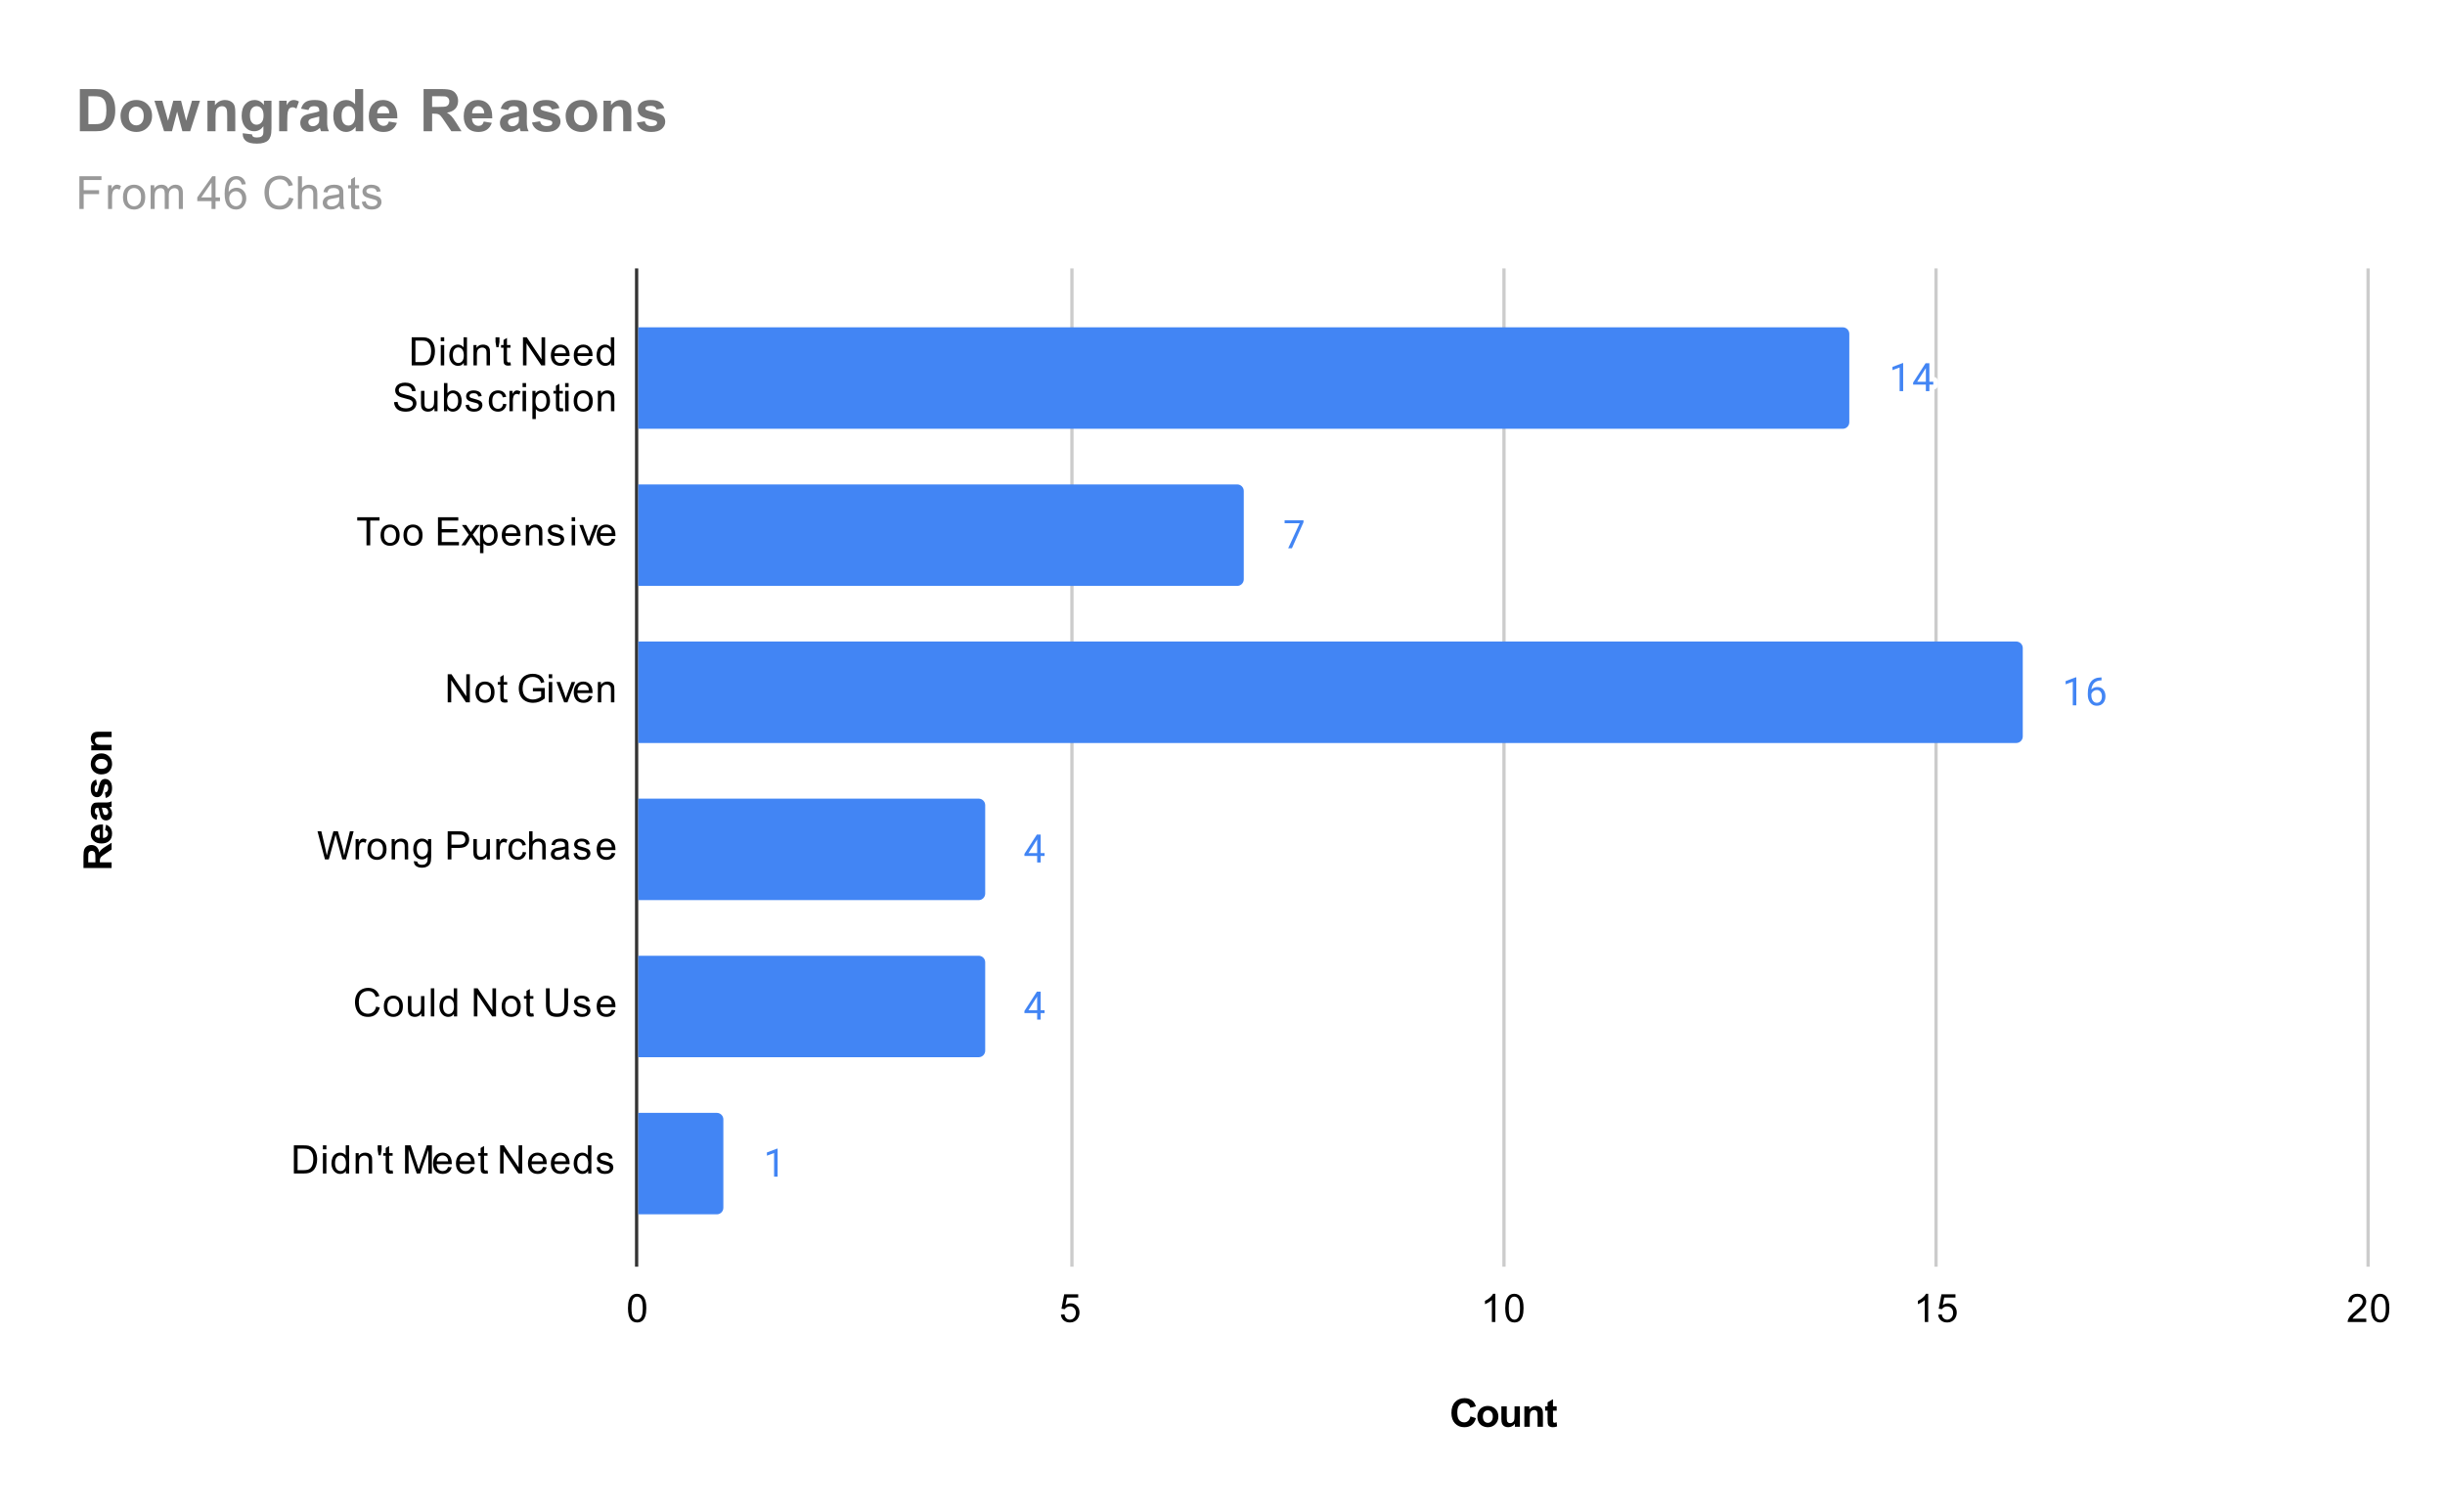 <svg version="1.1" viewBox="0.0 0.0 747.0 462.0" fill="none" stroke="none" stroke-linecap="square" stroke-miterlimit="10" width="747" height="462" xmlns:xlink="http://www.w3.org/1999/xlink" xmlns="http://www.w3.org/2000/svg"><path fill="#ffffff" d="M0 0L747.0 0L747.0 462.0L0 462.0L0 0Z" fill-rule="nonzero"/><path stroke="#333333" stroke-width="1.0" stroke-linecap="butt" d="M194.5 82.5L194.5 386.5" fill-rule="nonzero"/><path stroke="#cccccc" stroke-width="1.0" stroke-linecap="butt" d="M327.5 82.5L327.5 386.5" fill-rule="nonzero"/><path stroke="#cccccc" stroke-width="1.0" stroke-linecap="butt" d="M459.5 82.5L459.5 386.5" fill-rule="nonzero"/><path stroke="#cccccc" stroke-width="1.0" stroke-linecap="butt" d="M591.5 82.5L591.5 386.5" fill-rule="nonzero"/><path stroke="#cccccc" stroke-width="1.0" stroke-linecap="butt" d="M723.5 82.5L723.5 386.5" fill-rule="nonzero"/><clipPath id="id_0"><path d="M194.86 82.25L723.9 82.25L723.9 386.9L194.86 386.9L194.86 82.25Z" clip-rule="nonzero"/></clipPath><path stroke="#000000" stroke-width="2.0" stroke-linecap="butt" stroke-opacity="0.0" clip-path="url(#id_0)" d="M195.0 131.0L195.0 100.0L563.0 100.0C564.105 100.0 565.0 100.895 565.0 102.0L565.0 129.0C565.0 130.105 564.105 131.0 563.0 131.0Z" fill-rule="nonzero"/><path fill="#4285f4" clip-path="url(#id_0)" d="M195.0 131.0L195.0 100.0L563.0 100.0C564.105 100.0 565.0 100.895 565.0 102.0L565.0 129.0C565.0 130.105 564.105 131.0 563.0 131.0Z" fill-rule="nonzero"/><path stroke="#000000" stroke-width="2.0" stroke-linecap="butt" stroke-opacity="0.0" clip-path="url(#id_0)" d="M195.0 179.0L195.0 148.0L378.0 148.0C379.105 148.0 380.0 148.895 380.0 150.0L380.0 177.0C380.0 178.105 379.105 179.0 378.0 179.0Z" fill-rule="nonzero"/><path fill="#4285f4" clip-path="url(#id_0)" d="M195.0 179.0L195.0 148.0L378.0 148.0C379.105 148.0 380.0 148.895 380.0 150.0L380.0 177.0C380.0 178.105 379.105 179.0 378.0 179.0Z" fill-rule="nonzero"/><path stroke="#000000" stroke-width="2.0" stroke-linecap="butt" stroke-opacity="0.0" clip-path="url(#id_0)" d="M195.0 227.0L195.0 196.0L616.0 196.0C617.105 196.0 618.0 196.895 618.0 198.0L618.0 225.0C618.0 226.105 617.105 227.0 616.0 227.0Z" fill-rule="nonzero"/><path fill="#4285f4" clip-path="url(#id_0)" d="M195.0 227.0L195.0 196.0L616.0 196.0C617.105 196.0 618.0 196.895 618.0 198.0L618.0 225.0C618.0 226.105 617.105 227.0 616.0 227.0Z" fill-rule="nonzero"/><path stroke="#000000" stroke-width="2.0" stroke-linecap="butt" stroke-opacity="0.0" clip-path="url(#id_0)" d="M195.0 275.0L195.0 244.0L299.0 244.0C300.105 244.0 301.0 244.895 301.0 246.0L301.0 273.0C301.0 274.105 300.105 275.0 299.0 275.0Z" fill-rule="nonzero"/><path fill="#4285f4" clip-path="url(#id_0)" d="M195.0 275.0L195.0 244.0L299.0 244.0C300.105 244.0 301.0 244.895 301.0 246.0L301.0 273.0C301.0 274.105 300.105 275.0 299.0 275.0Z" fill-rule="nonzero"/><path stroke="#000000" stroke-width="2.0" stroke-linecap="butt" stroke-opacity="0.0" clip-path="url(#id_0)" d="M195.0 323.0L195.0 292.0L299.0 292.0C300.105 292.0 301.0 292.895 301.0 294.0L301.0 321.0C301.0 322.105 300.105 323.0 299.0 323.0Z" fill-rule="nonzero"/><path fill="#4285f4" clip-path="url(#id_0)" d="M195.0 323.0L195.0 292.0L299.0 292.0C300.105 292.0 301.0 292.895 301.0 294.0L301.0 321.0C301.0 322.105 300.105 323.0 299.0 323.0Z" fill-rule="nonzero"/><path stroke="#000000" stroke-width="2.0" stroke-linecap="butt" stroke-opacity="0.0" clip-path="url(#id_0)" d="M195.0 371.0L195.0 340.0L219.0 340.0C220.105 340.0 221.0 340.895 221.0 342.0L221.0 369.0C221.0 370.105 220.105 371.0 219.0 371.0Z" fill-rule="nonzero"/><path fill="#4285f4" clip-path="url(#id_0)" d="M195.0 371.0L195.0 340.0L219.0 340.0C220.105 340.0 221.0 340.895 221.0 342.0L221.0 369.0C221.0 370.105 220.105 371.0 219.0 371.0Z" fill-rule="nonzero"/><path stroke="#ffffff" stroke-width="3.0" stroke-linejoin="round" stroke-linecap="round" d="M581.454 119.5L580.375 119.5L580.375 112.281L578.188 113.078L578.188 112.094L581.297 110.922L581.454 110.922L581.454 119.5ZM589.469 116.641L590.657 116.641L590.657 117.516L589.469 117.516L589.469 119.5L588.391 119.5L588.391 117.516L584.5 117.516L584.5 116.875L588.313 110.969L589.469 110.969L589.469 116.641ZM585.735 116.641L588.391 116.641L588.391 112.453L588.25 112.688L585.735 116.641Z" fill-rule="nonzero"/><path fill="#4285f4" d="M581.454 119.5L580.375 119.5L580.375 112.281L578.188 113.078L578.188 112.094L581.297 110.922L581.454 110.922L581.454 119.5ZM589.469 116.641L590.657 116.641L590.657 117.516L589.469 117.516L589.469 119.5L588.391 119.5L588.391 117.516L584.5 117.516L584.5 116.875L588.313 110.969L589.469 110.969L589.469 116.641ZM585.735 116.641L588.391 116.641L588.391 112.453L588.25 112.688L585.735 116.641Z" fill-rule="nonzero"/><path stroke="#ffffff" stroke-width="3.0" stroke-linejoin="round" stroke-linecap="round" d="M398.243 159.578L394.712 167.5L393.571 167.5L397.087 159.859L392.477 159.859L392.477 158.969L398.243 158.969L398.243 159.578Z" fill-rule="nonzero"/><path fill="#4285f4" d="M398.243 159.578L394.712 167.5L393.571 167.5L397.087 159.859L392.477 159.859L392.477 158.969L398.243 158.969L398.243 159.578Z" fill-rule="nonzero"/><path stroke="#ffffff" stroke-width="3.0" stroke-linejoin="round" stroke-linecap="round" d="M634.358 215.5L633.279 215.5L633.279 208.281L631.092 209.078L631.092 208.094L634.201 206.922L634.358 206.922L634.358 215.5ZM642.061 206.969L642.061 207.875L641.858 207.875Q640.592 207.906 639.842 208.641Q639.092 209.359 638.967 210.672Q639.654 209.906 640.811 209.906Q641.92 209.906 642.592 210.688Q643.264 211.469 643.264 212.719Q643.264 214.031 642.545 214.828Q641.826 215.625 640.608 215.625Q639.389 215.625 638.623 214.688Q637.873 213.734 637.873 212.25L637.873 211.844Q637.873 209.484 638.873 208.234Q639.873 206.984 641.858 206.969L642.061 206.969ZM640.639 210.812Q640.076 210.812 639.608 211.141Q639.139 211.469 638.951 211.984L638.951 212.375Q638.951 213.438 639.42 214.078Q639.904 214.719 640.608 214.719Q641.342 214.719 641.764 214.188Q642.186 213.641 642.186 212.766Q642.186 211.891 641.764 211.359Q641.342 210.812 640.639 210.812Z" fill-rule="nonzero"/><path fill="#4285f4" d="M634.358 215.5L633.279 215.5L633.279 208.281L631.092 209.078L631.092 208.094L634.201 206.922L634.358 206.922L634.358 215.5ZM642.061 206.969L642.061 207.875L641.858 207.875Q640.592 207.906 639.842 208.641Q639.092 209.359 638.967 210.672Q639.654 209.906 640.811 209.906Q641.92 209.906 642.592 210.688Q643.264 211.469 643.264 212.719Q643.264 214.031 642.545 214.828Q641.826 215.625 640.608 215.625Q639.389 215.625 638.623 214.688Q637.873 213.734 637.873 212.25L637.873 211.844Q637.873 209.484 638.873 208.234Q639.873 206.984 641.858 206.969L642.061 206.969ZM640.639 210.812Q640.076 210.812 639.608 211.141Q639.139 211.469 638.951 211.984L638.951 212.375Q638.951 213.438 639.42 214.078Q639.904 214.719 640.608 214.719Q641.342 214.719 641.764 214.188Q642.186 213.641 642.186 212.766Q642.186 211.891 641.764 211.359Q641.342 210.812 640.639 210.812Z" fill-rule="nonzero"/><path stroke="#ffffff" stroke-width="3.0" stroke-linejoin="round" stroke-linecap="round" d="M317.949 260.641L319.137 260.641L319.137 261.516L317.949 261.516L317.949 263.5L316.871 263.5L316.871 261.516L312.981 261.516L312.981 260.875L316.793 254.969L317.949 254.969L317.949 260.641ZM314.215 260.641L316.871 260.641L316.871 256.453L316.731 256.688L314.215 260.641Z" fill-rule="nonzero"/><path fill="#4285f4" d="M317.949 260.641L319.137 260.641L319.137 261.516L317.949 261.516L317.949 263.5L316.871 263.5L316.871 261.516L312.981 261.516L312.981 260.875L316.793 254.969L317.949 254.969L317.949 260.641ZM314.215 260.641L316.871 260.641L316.871 256.453L316.731 256.688L314.215 260.641Z" fill-rule="nonzero"/><path stroke="#ffffff" stroke-width="3.0" stroke-linejoin="round" stroke-linecap="round" d="M317.949 308.641L319.137 308.641L319.137 309.516L317.949 309.516L317.949 311.5L316.871 311.5L316.871 309.516L312.981 309.516L312.981 308.875L316.793 302.969L317.949 302.969L317.949 308.641ZM314.215 308.641L316.871 308.641L316.871 304.453L316.731 304.688L314.215 308.641Z" fill-rule="nonzero"/><path fill="#4285f4" d="M317.949 308.641L319.137 308.641L319.137 309.516L317.949 309.516L317.949 311.5L316.871 311.5L316.871 309.516L312.981 309.516L312.981 308.875L316.793 302.969L317.949 302.969L317.949 308.641ZM314.215 308.641L316.871 308.641L316.871 304.453L316.731 304.688L314.215 308.641Z" fill-rule="nonzero"/><path stroke="#ffffff" stroke-width="3.0" stroke-linejoin="round" stroke-linecap="round" d="M237.578 359.5L236.5 359.5L236.5 352.281L234.312 353.078L234.312 352.094L237.421 350.922L237.578 350.922L237.578 359.5Z" fill-rule="nonzero"/><path fill="#4285f4" d="M237.578 359.5L236.5 359.5L236.5 352.281L234.312 353.078L234.312 352.094L237.421 350.922L237.578 350.922L237.578 359.5Z" fill-rule="nonzero"/><path fill="#000000" d="M449.255 432.744L450.927 433.275Q450.552 434.681 449.646 435.369Q448.739 436.041 447.364 436.041Q445.646 436.041 444.536 434.884Q443.442 433.712 443.442 431.681Q443.442 429.541 444.552 428.353Q445.661 427.166 447.474 427.166Q449.052 427.166 450.036 428.087Q450.614 428.65 450.911 429.681L449.192 430.087Q449.036 429.416 448.552 429.041Q448.067 428.65 447.38 428.65Q446.427 428.65 445.833 429.337Q445.239 430.009 445.239 431.556Q445.239 433.181 445.817 433.869Q446.411 434.556 447.349 434.556Q448.036 434.556 448.536 434.119Q449.036 433.681 449.255 432.744ZM451.364 432.697Q451.364 431.884 451.771 431.119Q452.177 430.337 452.911 429.947Q453.646 429.541 454.567 429.541Q455.974 429.541 456.88 430.462Q457.786 431.369 457.786 432.775Q457.786 434.181 456.864 435.119Q455.958 436.041 454.583 436.041Q453.724 436.041 452.942 435.65Q452.177 435.259 451.771 434.525Q451.364 433.775 451.364 432.697ZM453.052 432.791Q453.052 433.712 453.489 434.212Q453.927 434.697 454.567 434.697Q455.224 434.697 455.646 434.212Q456.083 433.712 456.083 432.775Q456.083 431.869 455.646 431.384Q455.224 430.884 454.567 430.884Q453.927 430.884 453.489 431.384Q453.052 431.869 453.052 432.791ZM462.833 435.9L462.833 434.962Q462.505 435.462 461.942 435.759Q461.396 436.041 460.771 436.041Q460.146 436.041 459.646 435.775Q459.146 435.494 458.927 434.994Q458.708 434.494 458.708 433.619L458.708 429.681L460.349 429.681L460.349 432.541Q460.349 433.853 460.442 434.15Q460.536 434.447 460.771 434.619Q461.021 434.791 461.38 434.791Q461.802 434.791 462.13 434.556Q462.474 434.322 462.599 433.978Q462.724 433.634 462.724 432.306L462.724 429.681L464.364 429.681L464.364 435.9L462.833 435.9ZM471.396 435.9L469.755 435.9L469.755 432.728Q469.755 431.712 469.646 431.416Q469.552 431.119 469.302 430.962Q469.067 430.791 468.739 430.791Q468.302 430.791 467.958 431.025Q467.63 431.259 467.505 431.65Q467.38 432.041 467.38 433.087L467.38 435.9L465.724 435.9L465.724 429.681L467.255 429.681L467.255 430.587Q468.067 429.541 469.317 429.541Q469.849 429.541 470.302 429.744Q470.755 429.931 470.989 430.244Q471.224 430.541 471.302 430.931Q471.396 431.306 471.396 432.025L471.396 435.9ZM475.599 429.681L475.599 430.994L474.474 430.994L474.474 433.494Q474.474 434.259 474.505 434.384Q474.536 434.509 474.646 434.603Q474.771 434.681 474.927 434.681Q475.161 434.681 475.583 434.509L475.724 435.791Q475.161 436.041 474.427 436.041Q473.989 436.041 473.63 435.9Q473.271 435.744 473.099 435.509Q472.942 435.259 472.864 434.869Q472.817 434.572 472.817 433.697L472.817 430.994L472.067 430.994L472.067 429.681L472.817 429.681L472.817 428.447L474.474 427.478L474.474 429.681L475.599 429.681Z" fill-rule="nonzero"/><path fill="#000000" d="M34.1 265.2L25.506 265.2L25.506 261.544Q25.506 260.169 25.741 259.544Q25.975 258.919 26.569 258.544Q27.162 258.169 27.912 258.169Q28.881 258.169 29.522 258.747Q30.147 259.309 30.303 260.434Q30.631 259.872 31.037 259.512Q31.428 259.137 32.428 258.528L34.1 257.466L34.1 259.544L32.225 260.794Q31.225 261.466 30.975 261.716Q30.709 261.966 30.616 262.247Q30.506 262.512 30.506 263.106L30.506 263.466L34.1 263.466L34.1 265.2ZM29.147 263.466L29.147 262.184Q29.147 260.934 29.037 260.622Q28.928 260.309 28.678 260.137Q28.412 259.95 28.022 259.95Q27.6 259.95 27.334 260.184Q27.069 260.419 26.991 260.841Q26.959 261.059 26.959 262.106L26.959 263.466L29.147 263.466ZM32.116 253.606L32.397 251.966Q33.303 252.278 33.772 252.966Q34.241 253.653 34.241 254.669Q34.241 256.294 33.178 257.075Q32.334 257.7 31.037 257.7Q29.491 257.7 28.616 256.887Q27.741 256.075 27.741 254.841Q27.741 253.45 28.662 252.653Q29.569 251.841 31.459 251.887L31.459 256.012Q32.194 255.981 32.6 255.606Q33.006 255.231 33.006 254.653Q33.006 254.278 32.803 254.012Q32.584 253.747 32.116 253.606ZM30.459 253.512Q29.741 253.528 29.366 253.887Q28.991 254.231 28.991 254.747Q28.991 255.278 29.381 255.637Q29.787 255.981 30.459 255.981L30.459 253.512ZM29.772 248.981L29.506 250.481Q28.6 250.231 28.178 249.622Q27.741 248.997 27.741 247.778Q27.741 246.684 28.006 246.153Q28.256 245.606 28.662 245.387Q29.053 245.169 30.131 245.169L32.053 245.184Q32.881 245.184 33.272 245.106Q33.647 245.028 34.1 244.809L34.1 246.434Q33.928 246.497 33.616 246.591Q33.459 246.637 33.412 246.653Q33.834 247.075 34.037 247.559Q34.241 248.028 34.241 248.575Q34.241 249.544 33.725 250.106Q33.194 250.653 32.397 250.653Q31.866 250.653 31.459 250.403Q31.053 250.137 30.834 249.684Q30.6 249.231 30.444 248.372Q30.225 247.231 30.037 246.778L29.881 246.778Q29.397 246.778 29.194 247.012Q28.991 247.247 28.991 247.903Q28.991 248.341 29.162 248.591Q29.334 248.825 29.772 248.981ZM31.116 246.778Q31.209 247.091 31.366 247.778Q31.506 248.466 31.647 248.684Q31.881 248.997 32.225 248.997Q32.569 248.997 32.834 248.747Q33.084 248.481 33.084 248.091Q33.084 247.637 32.787 247.231Q32.569 246.934 32.241 246.841Q32.037 246.778 31.444 246.778L31.116 246.778ZM32.319 243.794L32.069 242.137Q32.553 242.028 32.803 241.716Q33.053 241.387 33.053 240.809Q33.053 240.169 32.819 239.856Q32.647 239.637 32.381 239.637Q32.194 239.637 32.069 239.747Q31.944 239.872 31.85 240.294Q31.412 242.294 31.053 242.825Q30.537 243.559 29.647 243.559Q28.834 243.559 28.287 242.934Q27.741 242.294 27.741 240.95Q27.741 239.669 28.162 239.044Q28.569 238.419 29.381 238.184L29.662 239.747Q29.303 239.841 29.116 240.122Q28.912 240.403 28.912 240.919Q28.912 241.559 29.1 241.841Q29.225 242.028 29.428 242.028Q29.616 242.028 29.741 241.872Q29.897 241.653 30.194 240.341Q30.491 239.012 30.928 238.497Q31.366 237.981 32.147 237.981Q33.006 237.981 33.631 238.7Q34.241 239.403 34.241 240.809Q34.241 242.075 33.725 242.825Q33.209 243.559 32.319 243.794ZM30.897 236.591Q30.084 236.591 29.319 236.184Q28.537 235.778 28.147 235.044Q27.741 234.309 27.741 233.387Q27.741 231.981 28.662 231.075Q29.569 230.169 30.975 230.169Q32.381 230.169 33.319 231.091Q34.241 231.997 34.241 233.372Q34.241 234.231 33.85 235.012Q33.459 235.778 32.725 236.184Q31.975 236.591 30.897 236.591ZM30.991 234.903Q31.912 234.903 32.412 234.466Q32.897 234.028 32.897 233.387Q32.897 232.731 32.412 232.309Q31.912 231.872 30.975 231.872Q30.069 231.872 29.584 232.309Q29.084 232.731 29.084 233.387Q29.084 234.028 29.584 234.466Q30.069 234.903 30.991 234.903ZM34.1 223.559L34.1 225.2L30.928 225.2Q29.912 225.2 29.616 225.309Q29.319 225.403 29.162 225.653Q28.991 225.887 28.991 226.216Q28.991 226.653 29.225 226.997Q29.459 227.325 29.85 227.45Q30.241 227.575 31.287 227.575L34.1 227.575L34.1 229.231L27.881 229.231L27.881 227.7L28.787 227.7Q27.741 226.887 27.741 225.637Q27.741 225.106 27.944 224.653Q28.131 224.2 28.444 223.966Q28.741 223.731 29.131 223.653Q29.506 223.559 30.225 223.559L34.1 223.559Z" fill-rule="nonzero"/><path fill="#000000" d="M125.782 111.634L125.782 103.04L128.751 103.04Q129.751 103.04 130.282 103.165Q131.016 103.337 131.532 103.775Q132.219 104.353 132.548 105.259Q132.891 106.15 132.891 107.29Q132.891 108.275 132.657 109.025Q132.438 109.775 132.079 110.275Q131.719 110.775 131.282 111.056Q130.86 111.337 130.266 111.493Q129.673 111.634 128.891 111.634L125.782 111.634ZM126.922 110.618L128.751 110.618Q129.61 110.618 130.094 110.462Q130.579 110.306 130.86 110.009Q131.266 109.618 131.485 108.931Q131.719 108.243 131.719 107.275Q131.719 105.931 131.266 105.212Q130.829 104.478 130.204 104.228Q129.735 104.056 128.735 104.056L126.922 104.056L126.922 110.618ZM134.657 104.259L134.657 103.04L135.719 103.04L135.719 104.259L134.657 104.259ZM134.657 111.634L134.657 105.415L135.719 105.415L135.719 111.634L134.657 111.634ZM141.688 111.634L141.688 110.853Q141.094 111.775 139.954 111.775Q139.204 111.775 138.579 111.368Q137.954 110.947 137.61 110.212Q137.266 109.478 137.266 108.525Q137.266 107.603 137.579 106.837Q137.891 106.072 138.516 105.681Q139.141 105.275 139.907 105.275Q140.469 105.275 140.907 105.509Q141.344 105.743 141.626 106.118L141.626 103.04L142.673 103.04L142.673 111.634L141.688 111.634ZM138.36 108.525Q138.36 109.728 138.86 110.322Q139.36 110.9 140.048 110.9Q140.735 110.9 141.219 110.337Q141.704 109.775 141.704 108.618Q141.704 107.337 141.204 106.743Q140.719 106.15 140.001 106.15Q139.298 106.15 138.829 106.728Q138.36 107.29 138.36 108.525ZM144.657 111.634L144.657 105.415L145.594 105.415L145.594 106.29Q146.282 105.275 147.579 105.275Q148.141 105.275 148.61 105.478Q149.094 105.681 149.329 106.009Q149.563 106.337 149.657 106.775Q149.704 107.072 149.704 107.806L149.704 111.634L148.657 111.634L148.657 107.853Q148.657 107.197 148.532 106.884Q148.407 106.572 148.094 106.384Q147.782 106.181 147.36 106.181Q146.688 106.181 146.188 106.618Q145.704 107.04 145.704 108.228L145.704 111.634L144.657 111.634ZM151.657 106.087L151.391 104.478L151.391 103.04L152.594 103.04L152.594 104.478L152.313 106.087L151.657 106.087ZM155.954 110.697L156.11 111.618Q155.657 111.712 155.313 111.712Q154.735 111.712 154.423 111.54Q154.11 111.353 153.969 111.056Q153.844 110.759 153.844 109.806L153.844 106.228L153.079 106.228L153.079 105.415L153.844 105.415L153.844 103.868L154.891 103.243L154.891 105.415L155.954 105.415L155.954 106.228L154.891 106.228L154.891 109.868Q154.891 110.322 154.938 110.447Q155.001 110.572 155.126 110.65Q155.251 110.728 155.485 110.728Q155.673 110.728 155.954 110.697ZM159.782 111.634L159.782 103.04L160.938 103.04L165.454 109.79L165.454 103.04L166.548 103.04L166.548 111.634L165.376 111.634L160.86 104.884L160.86 111.634L159.782 111.634ZM172.907 109.634L174.001 109.759Q173.751 110.712 173.048 111.243Q172.344 111.775 171.266 111.775Q169.907 111.775 169.094 110.931Q168.298 110.087 168.298 108.572Q168.298 107.009 169.11 106.15Q169.923 105.275 171.204 105.275Q172.454 105.275 173.235 106.118Q174.032 106.962 174.032 108.509Q174.032 108.603 174.032 108.79L169.391 108.79Q169.454 109.822 169.969 110.368Q170.485 110.9 171.266 110.9Q171.844 110.9 172.251 110.603Q172.673 110.29 172.907 109.634ZM169.454 107.931L172.923 107.931Q172.86 107.134 172.532 106.743Q172.016 106.134 171.219 106.134Q170.485 106.134 169.985 106.618Q169.501 107.103 169.454 107.931ZM179.907 109.634L181.001 109.759Q180.751 110.712 180.048 111.243Q179.344 111.775 178.266 111.775Q176.907 111.775 176.094 110.931Q175.298 110.087 175.298 108.572Q175.298 107.009 176.11 106.15Q176.923 105.275 178.204 105.275Q179.454 105.275 180.235 106.118Q181.032 106.962 181.032 108.509Q181.032 108.603 181.032 108.79L176.391 108.79Q176.454 109.822 176.969 110.368Q177.485 110.9 178.266 110.9Q178.844 110.9 179.251 110.603Q179.673 110.29 179.907 109.634ZM176.454 107.931L179.923 107.931Q179.86 107.134 179.532 106.743Q179.016 106.134 178.219 106.134Q177.485 106.134 176.985 106.618Q176.501 107.103 176.454 107.931ZM186.688 111.634L186.688 110.853Q186.094 111.775 184.954 111.775Q184.204 111.775 183.579 111.368Q182.954 110.947 182.61 110.212Q182.266 109.478 182.266 108.525Q182.266 107.603 182.579 106.837Q182.891 106.072 183.516 105.681Q184.141 105.275 184.907 105.275Q185.469 105.275 185.907 105.509Q186.344 105.743 186.626 106.118L186.626 103.04L187.673 103.04L187.673 111.634L186.688 111.634ZM183.36 108.525Q183.36 109.728 183.86 110.322Q184.36 110.9 185.048 110.9Q185.735 110.9 186.219 110.337Q186.704 109.775 186.704 108.618Q186.704 107.337 186.204 106.743Q185.719 106.15 185.001 106.15Q184.298 106.15 183.829 106.728Q183.36 107.29 183.36 108.525Z" fill-rule="nonzero"/><path fill="#000000" d="M120.407 122.868L121.469 122.775Q121.547 123.431 121.829 123.837Q122.11 124.243 122.688 124.509Q123.282 124.759 124.016 124.759Q124.657 124.759 125.157 124.572Q125.657 124.368 125.891 124.04Q126.141 123.697 126.141 123.306Q126.141 122.9 125.907 122.603Q125.672 122.29 125.141 122.087Q124.782 121.947 123.594 121.665Q122.422 121.384 121.954 121.134Q121.329 120.806 121.032 120.337Q120.735 119.853 120.735 119.259Q120.735 118.618 121.094 118.056Q121.469 117.478 122.172 117.197Q122.891 116.9 123.751 116.9Q124.704 116.9 125.438 117.212Q126.172 117.509 126.563 118.118Q126.954 118.712 126.985 119.462L125.891 119.54Q125.797 118.728 125.282 118.322Q124.782 117.9 123.797 117.9Q122.766 117.9 122.297 118.275Q121.829 118.65 121.829 119.181Q121.829 119.65 122.157 119.947Q122.485 120.243 123.86 120.556Q125.251 120.868 125.766 121.103Q126.516 121.462 126.876 121.993Q127.235 122.509 127.235 123.212Q127.235 123.9 126.844 124.509Q126.454 125.103 125.719 125.447Q124.985 125.775 124.063 125.775Q122.891 125.775 122.094 125.447Q121.313 125.103 120.86 124.415Q120.422 123.728 120.407 122.868ZM132.735 125.634L132.735 124.712Q132.001 125.775 130.751 125.775Q130.204 125.775 129.719 125.572Q129.251 125.353 129.016 125.04Q128.782 124.712 128.688 124.243Q128.626 123.947 128.626 123.259L128.626 119.415L129.688 119.415L129.688 122.868Q129.688 123.681 129.751 123.978Q129.844 124.384 130.157 124.634Q130.485 124.868 130.969 124.868Q131.438 124.868 131.844 124.634Q132.266 124.384 132.438 123.962Q132.626 123.54 132.626 122.743L132.626 119.415L133.673 119.415L133.673 125.634L132.735 125.634ZM136.626 125.634L135.641 125.634L135.641 117.04L136.704 117.04L136.704 120.103Q137.376 119.275 138.407 119.275Q138.985 119.275 139.485 119.509Q140.001 119.728 140.329 120.15Q140.673 120.572 140.86 121.165Q141.048 121.759 141.048 122.431Q141.048 124.025 140.251 124.9Q139.454 125.775 138.36 125.775Q137.251 125.775 136.626 124.853L136.626 125.634ZM136.61 122.478Q136.61 123.587 136.923 124.087Q137.423 124.9 138.266 124.9Q138.954 124.9 139.454 124.306Q139.969 123.712 139.969 122.509Q139.969 121.29 139.485 120.712Q139.001 120.134 138.313 120.134Q137.626 120.134 137.11 120.743Q136.61 121.337 136.61 122.478ZM142.235 123.775L143.266 123.618Q143.36 124.243 143.751 124.572Q144.157 124.9 144.891 124.9Q145.61 124.9 145.954 124.618Q146.313 124.322 146.313 123.915Q146.313 123.556 146.001 123.353Q145.782 123.212 144.923 122.993Q143.766 122.697 143.313 122.493Q142.876 122.275 142.641 121.9Q142.407 121.525 142.407 121.056Q142.407 120.65 142.594 120.29Q142.782 119.931 143.11 119.697Q143.36 119.525 143.782 119.4Q144.204 119.275 144.704 119.275Q145.423 119.275 145.969 119.493Q146.532 119.697 146.798 120.056Q147.063 120.415 147.157 121.009L146.126 121.15Q146.063 120.681 145.719 120.415Q145.391 120.134 144.766 120.134Q144.048 120.134 143.735 120.384Q143.423 120.618 143.423 120.947Q143.423 121.15 143.548 121.306Q143.688 121.478 143.954 121.587Q144.11 121.65 144.891 121.853Q146.016 122.165 146.454 122.353Q146.891 122.54 147.141 122.9Q147.391 123.259 147.391 123.806Q147.391 124.337 147.079 124.806Q146.782 125.259 146.204 125.525Q145.626 125.775 144.891 125.775Q143.673 125.775 143.032 125.275Q142.407 124.759 142.235 123.775ZM153.719 123.353L154.751 123.493Q154.579 124.556 153.876 125.165Q153.173 125.775 152.157 125.775Q150.876 125.775 150.094 124.947Q149.329 124.103 149.329 122.54Q149.329 121.54 149.657 120.79Q150.001 120.025 150.673 119.65Q151.36 119.275 152.173 119.275Q153.173 119.275 153.813 119.79Q154.469 120.29 154.657 121.243L153.626 121.4Q153.485 120.775 153.11 120.462Q152.735 120.134 152.204 120.134Q151.407 120.134 150.907 120.712Q150.407 121.275 150.407 122.509Q150.407 123.775 150.891 124.337Q151.376 124.9 152.141 124.9Q152.766 124.9 153.173 124.525Q153.594 124.15 153.719 123.353ZM155.641 125.634L155.641 119.415L156.594 119.415L156.594 120.353Q156.954 119.697 157.251 119.493Q157.563 119.275 157.938 119.275Q158.469 119.275 159.016 119.603L158.657 120.587Q158.266 120.353 157.891 120.353Q157.532 120.353 157.251 120.572Q156.985 120.775 156.876 121.15Q156.688 121.712 156.688 122.368L156.688 125.634L155.641 125.634ZM159.657 118.259L159.657 117.04L160.719 117.04L160.719 118.259L159.657 118.259ZM159.657 125.634L159.657 119.415L160.719 119.415L160.719 125.634L159.657 125.634ZM162.657 128.025L162.657 119.415L163.61 119.415L163.61 120.212Q163.954 119.743 164.376 119.509Q164.813 119.275 165.423 119.275Q166.219 119.275 166.829 119.681Q167.438 120.087 167.735 120.837Q168.048 121.587 168.048 122.478Q168.048 123.431 167.704 124.197Q167.376 124.962 166.719 125.368Q166.063 125.775 165.344 125.775Q164.813 125.775 164.391 125.556Q163.969 125.322 163.704 124.993L163.704 128.025L162.657 128.025ZM163.61 122.556Q163.61 123.759 164.094 124.337Q164.579 124.9 165.266 124.9Q165.969 124.9 166.469 124.306Q166.969 123.712 166.969 122.462Q166.969 121.275 166.485 120.697Q166.001 120.103 165.313 120.103Q164.641 120.103 164.126 120.728Q163.61 121.353 163.61 122.556ZM171.954 124.697L172.11 125.618Q171.657 125.712 171.313 125.712Q170.735 125.712 170.423 125.54Q170.11 125.353 169.969 125.056Q169.844 124.759 169.844 123.806L169.844 120.228L169.079 120.228L169.079 119.415L169.844 119.415L169.844 117.868L170.891 117.243L170.891 119.415L171.954 119.415L171.954 120.228L170.891 120.228L170.891 123.868Q170.891 124.322 170.938 124.447Q171.001 124.572 171.126 124.65Q171.251 124.728 171.485 124.728Q171.673 124.728 171.954 124.697ZM172.657 118.259L172.657 117.04L173.719 117.04L173.719 118.259L172.657 118.259ZM172.657 125.634L172.657 119.415L173.719 119.415L173.719 125.634L172.657 125.634ZM175.266 122.525Q175.266 120.79 176.219 119.962Q177.016 119.275 178.173 119.275Q179.454 119.275 180.266 120.118Q181.094 120.947 181.094 122.431Q181.094 123.634 180.735 124.322Q180.376 125.009 179.673 125.4Q178.985 125.775 178.173 125.775Q176.876 125.775 176.063 124.947Q175.266 124.103 175.266 122.525ZM176.344 122.525Q176.344 123.712 176.86 124.306Q177.391 124.9 178.173 124.9Q178.969 124.9 179.485 124.306Q180.001 123.712 180.001 122.493Q180.001 121.337 179.469 120.743Q178.954 120.15 178.173 120.15Q177.391 120.15 176.86 120.743Q176.344 121.322 176.344 122.525ZM182.657 125.634L182.657 119.415L183.594 119.415L183.594 120.29Q184.282 119.275 185.579 119.275Q186.141 119.275 186.61 119.478Q187.094 119.681 187.329 120.009Q187.563 120.337 187.657 120.775Q187.704 121.072 187.704 121.806L187.704 125.634L186.657 125.634L186.657 121.853Q186.657 121.197 186.532 120.884Q186.407 120.572 186.094 120.384Q185.782 120.181 185.36 120.181Q184.688 120.181 184.188 120.618Q183.704 121.04 183.704 122.228L183.704 125.634L182.657 125.634Z" fill-rule="nonzero"/><path fill="#000000" d="M111.969 166.61L111.969 159.032L109.141 159.032L109.141 158.017L115.954 158.017L115.954 159.032L113.11 159.032L113.11 166.61L111.969 166.61ZM116.266 163.501Q116.266 161.767 117.219 160.939Q118.016 160.251 119.172 160.251Q120.454 160.251 121.266 161.095Q122.094 161.923 122.094 163.407Q122.094 164.61 121.735 165.298Q121.376 165.985 120.672 166.376Q119.985 166.751 119.172 166.751Q117.876 166.751 117.063 165.923Q116.266 165.079 116.266 163.501ZM117.344 163.501Q117.344 164.689 117.86 165.282Q118.391 165.876 119.172 165.876Q119.969 165.876 120.485 165.282Q121.001 164.689 121.001 163.47Q121.001 162.314 120.469 161.72Q119.954 161.126 119.172 161.126Q118.391 161.126 117.86 161.72Q117.344 162.298 117.344 163.501ZM123.266 163.501Q123.266 161.767 124.219 160.939Q125.016 160.251 126.172 160.251Q127.454 160.251 128.266 161.095Q129.094 161.923 129.094 163.407Q129.094 164.61 128.735 165.298Q128.376 165.985 127.672 166.376Q126.985 166.751 126.172 166.751Q124.876 166.751 124.063 165.923Q123.266 165.079 123.266 163.501ZM124.344 163.501Q124.344 164.689 124.86 165.282Q125.391 165.876 126.172 165.876Q126.969 165.876 127.485 165.282Q128.001 164.689 128.001 163.47Q128.001 162.314 127.469 161.72Q126.954 161.126 126.172 161.126Q125.391 161.126 124.86 161.72Q124.344 162.298 124.344 163.501ZM133.813 166.61L133.813 158.017L140.016 158.017L140.016 159.032L134.954 159.032L134.954 161.657L139.704 161.657L139.704 162.673L134.954 162.673L134.954 165.595L140.219 165.595L140.219 166.61L133.813 166.61ZM140.954 166.61L143.219 163.376L141.126 160.392L142.438 160.392L143.391 161.845Q143.657 162.267 143.829 162.548Q144.079 162.157 144.298 161.86L145.344 160.392L146.61 160.392L144.454 163.314L146.766 166.61L145.485 166.61L144.204 164.673L143.86 164.157L142.219 166.61L140.954 166.61ZM146.657 169.001L146.657 160.392L147.61 160.392L147.61 161.189Q147.954 160.72 148.376 160.485Q148.813 160.251 149.423 160.251Q150.219 160.251 150.829 160.657Q151.438 161.064 151.735 161.814Q152.048 162.564 152.048 163.454Q152.048 164.407 151.704 165.173Q151.376 165.939 150.719 166.345Q150.063 166.751 149.344 166.751Q148.813 166.751 148.391 166.532Q147.969 166.298 147.704 165.97L147.704 169.001L146.657 169.001ZM147.61 163.532Q147.61 164.735 148.094 165.314Q148.579 165.876 149.266 165.876Q149.969 165.876 150.469 165.282Q150.969 164.689 150.969 163.439Q150.969 162.251 150.485 161.673Q150.001 161.079 149.313 161.079Q148.641 161.079 148.126 161.704Q147.61 162.329 147.61 163.532ZM157.907 164.61L159.001 164.735Q158.751 165.689 158.048 166.22Q157.344 166.751 156.266 166.751Q154.907 166.751 154.094 165.907Q153.298 165.064 153.298 163.548Q153.298 161.985 154.11 161.126Q154.923 160.251 156.204 160.251Q157.454 160.251 158.235 161.095Q159.032 161.939 159.032 163.485Q159.032 163.579 159.032 163.767L154.391 163.767Q154.454 164.798 154.969 165.345Q155.485 165.876 156.266 165.876Q156.844 165.876 157.251 165.579Q157.673 165.267 157.907 164.61ZM154.454 162.907L157.923 162.907Q157.86 162.11 157.532 161.72Q157.016 161.11 156.219 161.11Q155.485 161.11 154.985 161.595Q154.501 162.079 154.454 162.907ZM160.657 166.61L160.657 160.392L161.594 160.392L161.594 161.267Q162.282 160.251 163.579 160.251Q164.141 160.251 164.61 160.454Q165.094 160.657 165.329 160.985Q165.563 161.314 165.657 161.751Q165.704 162.048 165.704 162.782L165.704 166.61L164.657 166.61L164.657 162.829Q164.657 162.173 164.532 161.86Q164.407 161.548 164.094 161.36Q163.782 161.157 163.36 161.157Q162.688 161.157 162.188 161.595Q161.704 162.017 161.704 163.204L161.704 166.61L160.657 166.61ZM167.235 164.751L168.266 164.595Q168.36 165.22 168.751 165.548Q169.157 165.876 169.891 165.876Q170.61 165.876 170.954 165.595Q171.313 165.298 171.313 164.892Q171.313 164.532 171.001 164.329Q170.782 164.189 169.923 163.97Q168.766 163.673 168.313 163.47Q167.876 163.251 167.641 162.876Q167.407 162.501 167.407 162.032Q167.407 161.626 167.594 161.267Q167.782 160.907 168.11 160.673Q168.36 160.501 168.782 160.376Q169.204 160.251 169.704 160.251Q170.423 160.251 170.969 160.47Q171.532 160.673 171.798 161.032Q172.063 161.392 172.157 161.985L171.126 162.126Q171.063 161.657 170.719 161.392Q170.391 161.11 169.766 161.11Q169.048 161.11 168.735 161.36Q168.423 161.595 168.423 161.923Q168.423 162.126 168.548 162.282Q168.688 162.454 168.954 162.564Q169.11 162.626 169.891 162.829Q171.016 163.142 171.454 163.329Q171.891 163.517 172.141 163.876Q172.391 164.235 172.391 164.782Q172.391 165.314 172.079 165.782Q171.782 166.235 171.204 166.501Q170.626 166.751 169.891 166.751Q168.673 166.751 168.032 166.251Q167.407 165.735 167.235 164.751ZM174.657 159.235L174.657 158.017L175.719 158.017L175.719 159.235L174.657 159.235ZM174.657 166.61L174.657 160.392L175.719 160.392L175.719 166.61L174.657 166.61ZM179.376 166.61L177.016 160.392L178.126 160.392L179.469 164.11Q179.673 164.72 179.86 165.36Q180.001 164.876 180.251 164.189L181.641 160.392L182.719 160.392L180.36 166.61L179.376 166.61ZM186.907 164.61L188.001 164.735Q187.751 165.689 187.048 166.22Q186.344 166.751 185.266 166.751Q183.907 166.751 183.094 165.907Q182.298 165.064 182.298 163.548Q182.298 161.985 183.11 161.126Q183.923 160.251 185.204 160.251Q186.454 160.251 187.235 161.095Q188.032 161.939 188.032 163.485Q188.032 163.579 188.032 163.767L183.391 163.767Q183.454 164.798 183.969 165.345Q184.485 165.876 185.266 165.876Q185.844 165.876 186.251 165.579Q186.673 165.267 186.907 164.61ZM183.454 162.907L186.923 162.907Q186.86 162.11 186.532 161.72Q186.016 161.11 185.219 161.11Q184.485 161.11 183.985 161.595Q183.501 162.079 183.454 162.907Z" fill-rule="nonzero"/><path fill="#000000" d="M136.782 214.587L136.782 205.993L137.938 205.993L142.454 212.743L142.454 205.993L143.548 205.993L143.548 214.587L142.376 214.587L137.86 207.837L137.86 214.587L136.782 214.587ZM145.266 211.477Q145.266 209.743 146.219 208.915Q147.016 208.227 148.173 208.227Q149.454 208.227 150.266 209.071Q151.094 209.899 151.094 211.384Q151.094 212.587 150.735 213.274Q150.376 213.962 149.673 214.352Q148.985 214.727 148.173 214.727Q146.876 214.727 146.063 213.899Q145.266 213.056 145.266 211.477ZM146.344 211.477Q146.344 212.665 146.86 213.259Q147.391 213.852 148.173 213.852Q148.969 213.852 149.485 213.259Q150.001 212.665 150.001 211.446Q150.001 210.29 149.469 209.696Q148.954 209.102 148.173 209.102Q147.391 209.102 146.86 209.696Q146.344 210.274 146.344 211.477ZM154.954 213.649L155.11 214.571Q154.657 214.665 154.313 214.665Q153.735 214.665 153.423 214.493Q153.11 214.306 152.969 214.009Q152.844 213.712 152.844 212.759L152.844 209.181L152.079 209.181L152.079 208.368L152.844 208.368L152.844 206.821L153.891 206.196L153.891 208.368L154.954 208.368L154.954 209.181L153.891 209.181L153.891 212.821Q153.891 213.274 153.938 213.399Q154.001 213.524 154.126 213.602Q154.251 213.681 154.485 213.681Q154.673 213.681 154.954 213.649ZM162.813 211.212L162.813 210.212L166.438 210.196L166.438 213.384Q165.61 214.056 164.719 214.399Q163.829 214.727 162.891 214.727Q161.626 214.727 160.579 214.196Q159.548 213.649 159.016 212.634Q158.501 211.602 158.501 210.337Q158.501 209.071 159.016 207.993Q159.548 206.899 160.532 206.384Q161.516 205.852 162.798 205.852Q163.735 205.852 164.485 206.149Q165.235 206.446 165.657 206.993Q166.094 207.524 166.313 208.399L165.298 208.681Q165.094 208.024 164.798 207.649Q164.516 207.274 163.985 207.056Q163.454 206.821 162.813 206.821Q162.032 206.821 161.454 207.056Q160.891 207.29 160.532 207.681Q160.188 208.071 160.001 208.54Q159.673 209.337 159.673 210.259Q159.673 211.415 160.063 212.196Q160.469 212.962 161.219 213.337Q161.969 213.712 162.829 213.712Q163.563 213.712 164.266 213.431Q164.969 213.134 165.329 212.821L165.329 211.212L162.813 211.212ZM167.657 207.212L167.657 205.993L168.719 205.993L168.719 207.212L167.657 207.212ZM167.657 214.587L167.657 208.368L168.719 208.368L168.719 214.587L167.657 214.587ZM172.376 214.587L170.016 208.368L171.126 208.368L172.469 212.087Q172.673 212.696 172.86 213.337Q173.001 212.852 173.251 212.165L174.641 208.368L175.719 208.368L173.36 214.587L172.376 214.587ZM179.907 212.587L181.001 212.712Q180.751 213.665 180.048 214.196Q179.344 214.727 178.266 214.727Q176.907 214.727 176.094 213.884Q175.298 213.04 175.298 211.524Q175.298 209.962 176.11 209.102Q176.923 208.227 178.204 208.227Q179.454 208.227 180.235 209.071Q181.032 209.915 181.032 211.462Q181.032 211.556 181.032 211.743L176.391 211.743Q176.454 212.774 176.969 213.321Q177.485 213.852 178.266 213.852Q178.844 213.852 179.251 213.556Q179.673 213.243 179.907 212.587ZM176.454 210.884L179.923 210.884Q179.86 210.087 179.532 209.696Q179.016 209.087 178.219 209.087Q177.485 209.087 176.985 209.571Q176.501 210.056 176.454 210.884ZM182.657 214.587L182.657 208.368L183.594 208.368L183.594 209.243Q184.282 208.227 185.579 208.227Q186.141 208.227 186.61 208.431Q187.094 208.634 187.329 208.962Q187.563 209.29 187.657 209.727Q187.704 210.024 187.704 210.759L187.704 214.587L186.657 214.587L186.657 210.806Q186.657 210.149 186.532 209.837Q186.407 209.524 186.094 209.337Q185.782 209.134 185.36 209.134Q184.688 209.134 184.188 209.571Q183.704 209.993 183.704 211.181L183.704 214.587L182.657 214.587Z" fill-rule="nonzero"/><path fill="#000000" d="M99.282 262.563L97.001 253.969L98.172 253.969L99.485 259.61Q99.688 260.485 99.844 261.36Q100.172 259.985 100.235 259.766L101.86 253.969L103.235 253.969L104.469 258.313Q104.922 259.938 105.141 261.36Q105.297 260.548 105.563 259.485L106.907 253.969L108.047 253.969L105.704 262.563L104.594 262.563L102.797 256.016Q102.563 255.204 102.516 255.016Q102.391 255.594 102.266 256.016L100.454 262.563L99.282 262.563ZM108.641 262.563L108.641 256.344L109.594 256.344L109.594 257.282Q109.954 256.626 110.251 256.423Q110.563 256.204 110.938 256.204Q111.469 256.204 112.016 256.532L111.657 257.516Q111.266 257.282 110.891 257.282Q110.532 257.282 110.251 257.501Q109.985 257.704 109.876 258.079Q109.688 258.641 109.688 259.298L109.688 262.563L108.641 262.563ZM112.266 259.454Q112.266 257.719 113.219 256.891Q114.016 256.204 115.172 256.204Q116.454 256.204 117.266 257.048Q118.094 257.876 118.094 259.36Q118.094 260.563 117.735 261.251Q117.376 261.938 116.672 262.329Q115.985 262.704 115.172 262.704Q113.876 262.704 113.063 261.876Q112.266 261.032 112.266 259.454ZM113.344 259.454Q113.344 260.641 113.86 261.235Q114.391 261.829 115.172 261.829Q115.969 261.829 116.485 261.235Q117.001 260.641 117.001 259.423Q117.001 258.266 116.469 257.673Q115.954 257.079 115.172 257.079Q114.391 257.079 113.86 257.673Q113.344 258.251 113.344 259.454ZM119.657 262.563L119.657 256.344L120.594 256.344L120.594 257.219Q121.282 256.204 122.579 256.204Q123.141 256.204 123.61 256.407Q124.094 256.61 124.329 256.938Q124.563 257.266 124.657 257.704Q124.704 258.001 124.704 258.735L124.704 262.563L123.657 262.563L123.657 258.782Q123.657 258.126 123.532 257.813Q123.407 257.501 123.094 257.313Q122.782 257.11 122.36 257.11Q121.688 257.11 121.188 257.548Q120.704 257.969 120.704 259.157L120.704 262.563L119.657 262.563ZM126.454 263.079L127.485 263.235Q127.547 263.704 127.844 263.923Q128.235 264.219 128.907 264.219Q129.641 264.219 130.032 263.923Q130.438 263.626 130.579 263.11Q130.673 262.782 130.657 261.751Q129.969 262.563 128.938 262.563Q127.657 262.563 126.954 261.641Q126.251 260.704 126.251 259.423Q126.251 258.532 126.563 257.782Q126.891 257.016 127.501 256.61Q128.11 256.204 128.938 256.204Q130.048 256.204 130.766 257.094L130.766 256.344L131.735 256.344L131.735 261.719Q131.735 263.173 131.438 263.782Q131.141 264.391 130.501 264.735Q129.86 265.094 128.923 265.094Q127.813 265.094 127.126 264.594Q126.438 264.094 126.454 263.079ZM127.329 259.344Q127.329 260.563 127.813 261.126Q128.298 261.688 129.032 261.688Q129.766 261.688 130.251 261.126Q130.751 260.563 130.751 259.376Q130.751 258.235 130.235 257.657Q129.735 257.079 129.016 257.079Q128.313 257.079 127.813 257.657Q127.329 258.219 127.329 259.344ZM136.782 262.563L136.782 253.969L140.032 253.969Q140.876 253.969 141.329 254.048Q141.969 254.157 142.391 254.454Q142.829 254.751 143.079 255.282Q143.344 255.813 143.344 256.454Q143.344 257.548 142.641 258.313Q141.954 259.063 140.126 259.063L137.923 259.063L137.923 262.563L136.782 262.563ZM137.923 258.063L140.141 258.063Q141.251 258.063 141.704 257.657Q142.173 257.235 142.173 256.485Q142.173 255.954 141.891 255.579Q141.626 255.188 141.188 255.063Q140.891 254.985 140.126 254.985L137.923 254.985L137.923 258.063ZM148.735 262.563L148.735 261.641Q148.001 262.704 146.751 262.704Q146.204 262.704 145.719 262.501Q145.251 262.282 145.016 261.969Q144.782 261.641 144.688 261.173Q144.626 260.876 144.626 260.188L144.626 256.344L145.688 256.344L145.688 259.798Q145.688 260.61 145.751 260.907Q145.844 261.313 146.157 261.563Q146.485 261.798 146.969 261.798Q147.438 261.798 147.844 261.563Q148.266 261.313 148.438 260.891Q148.626 260.469 148.626 259.673L148.626 256.344L149.673 256.344L149.673 262.563L148.735 262.563ZM151.641 262.563L151.641 256.344L152.594 256.344L152.594 257.282Q152.954 256.626 153.251 256.423Q153.563 256.204 153.938 256.204Q154.469 256.204 155.016 256.532L154.657 257.516Q154.266 257.282 153.891 257.282Q153.532 257.282 153.251 257.501Q152.985 257.704 152.876 258.079Q152.688 258.641 152.688 259.298L152.688 262.563L151.641 262.563ZM159.719 260.282L160.751 260.423Q160.579 261.485 159.876 262.094Q159.173 262.704 158.157 262.704Q156.876 262.704 156.094 261.876Q155.329 261.032 155.329 259.469Q155.329 258.469 155.657 257.719Q156.001 256.954 156.673 256.579Q157.36 256.204 158.173 256.204Q159.173 256.204 159.813 256.719Q160.469 257.219 160.657 258.173L159.626 258.329Q159.485 257.704 159.11 257.391Q158.735 257.063 158.204 257.063Q157.407 257.063 156.907 257.641Q156.407 258.204 156.407 259.438Q156.407 260.704 156.891 261.266Q157.376 261.829 158.141 261.829Q158.766 261.829 159.173 261.454Q159.594 261.079 159.719 260.282ZM161.657 262.563L161.657 253.969L162.704 253.969L162.704 257.048Q163.438 256.204 164.563 256.204Q165.266 256.204 165.766 256.485Q166.282 256.751 166.501 257.235Q166.719 257.704 166.719 258.626L166.719 262.563L165.673 262.563L165.673 258.626Q165.673 257.829 165.329 257.469Q164.985 257.11 164.36 257.11Q163.891 257.11 163.469 257.36Q163.063 257.594 162.876 258.016Q162.704 258.423 162.704 259.157L162.704 262.563L161.657 262.563ZM172.719 261.798Q172.126 262.298 171.579 262.501Q171.048 262.704 170.423 262.704Q169.391 262.704 168.844 262.204Q168.298 261.704 168.298 260.923Q168.298 260.469 168.501 260.094Q168.704 259.704 169.048 259.485Q169.391 259.251 169.813 259.141Q170.11 259.048 170.751 258.969Q172.016 258.829 172.626 258.61Q172.626 258.391 172.626 258.344Q172.626 257.688 172.329 257.423Q171.923 257.079 171.126 257.079Q170.391 257.079 170.032 257.344Q169.673 257.594 169.501 258.251L168.469 258.11Q168.61 257.454 168.938 257.048Q169.266 256.641 169.876 256.423Q170.485 256.204 171.282 256.204Q172.079 256.204 172.579 256.391Q173.079 256.579 173.313 256.86Q173.548 257.141 173.641 257.579Q173.688 257.844 173.688 258.548L173.688 259.954Q173.688 261.423 173.751 261.813Q173.829 262.204 174.032 262.563L172.923 262.563Q172.766 262.235 172.719 261.798ZM172.626 259.438Q172.048 259.673 170.907 259.844Q170.251 259.938 169.985 260.063Q169.719 260.173 169.563 260.391Q169.423 260.61 169.423 260.891Q169.423 261.313 169.735 261.594Q170.063 261.876 170.673 261.876Q171.282 261.876 171.751 261.61Q172.235 261.344 172.454 260.876Q172.626 260.516 172.626 259.829L172.626 259.438ZM175.235 260.704L176.266 260.548Q176.36 261.173 176.751 261.501Q177.157 261.829 177.891 261.829Q178.61 261.829 178.954 261.548Q179.313 261.251 179.313 260.844Q179.313 260.485 179.001 260.282Q178.782 260.141 177.923 259.923Q176.766 259.626 176.313 259.423Q175.876 259.204 175.641 258.829Q175.407 258.454 175.407 257.985Q175.407 257.579 175.594 257.219Q175.782 256.86 176.11 256.626Q176.36 256.454 176.782 256.329Q177.204 256.204 177.704 256.204Q178.423 256.204 178.969 256.423Q179.532 256.626 179.798 256.985Q180.063 257.344 180.157 257.938L179.126 258.079Q179.063 257.61 178.719 257.344Q178.391 257.063 177.766 257.063Q177.048 257.063 176.735 257.313Q176.423 257.548 176.423 257.876Q176.423 258.079 176.548 258.235Q176.688 258.407 176.954 258.516Q177.11 258.579 177.891 258.782Q179.016 259.094 179.454 259.282Q179.891 259.469 180.141 259.829Q180.391 260.188 180.391 260.735Q180.391 261.266 180.079 261.735Q179.782 262.188 179.204 262.454Q178.626 262.704 177.891 262.704Q176.673 262.704 176.032 262.204Q175.407 261.688 175.235 260.704ZM186.907 260.563L188.001 260.688Q187.751 261.641 187.048 262.173Q186.344 262.704 185.266 262.704Q183.907 262.704 183.094 261.86Q182.298 261.016 182.298 259.501Q182.298 257.938 183.11 257.079Q183.923 256.204 185.204 256.204Q186.454 256.204 187.235 257.048Q188.032 257.891 188.032 259.438Q188.032 259.532 188.032 259.719L183.391 259.719Q183.454 260.751 183.969 261.298Q184.485 261.829 185.266 261.829Q185.844 261.829 186.251 261.532Q186.673 261.219 186.907 260.563ZM183.454 258.86L186.923 258.86Q186.86 258.063 186.532 257.673Q186.016 257.063 185.219 257.063Q184.485 257.063 183.985 257.548Q183.501 258.032 183.454 258.86Z" fill-rule="nonzero"/><path fill="#000000" d="M114.922 307.524L116.047 307.821Q115.688 309.211 114.766 309.946Q113.844 310.68 112.501 310.68Q111.11 310.68 110.235 310.118Q109.36 309.555 108.907 308.493Q108.454 307.415 108.454 306.18Q108.454 304.836 108.969 303.836Q109.485 302.836 110.422 302.321Q111.376 301.805 112.516 301.805Q113.797 301.805 114.672 302.461Q115.563 303.118 115.907 304.305L114.782 304.571Q114.485 303.633 113.907 303.211Q113.344 302.774 112.485 302.774Q111.501 302.774 110.829 303.258Q110.172 303.727 109.891 304.524Q109.626 305.321 109.626 306.18Q109.626 307.274 109.938 308.086Q110.266 308.899 110.938 309.305Q111.61 309.711 112.407 309.711Q113.36 309.711 114.016 309.165Q114.688 308.618 114.922 307.524ZM117.266 307.43Q117.266 305.696 118.219 304.868Q119.016 304.18 120.172 304.18Q121.454 304.18 122.266 305.024Q123.094 305.852 123.094 307.336Q123.094 308.54 122.735 309.227Q122.376 309.915 121.672 310.305Q120.985 310.68 120.172 310.68Q118.876 310.68 118.063 309.852Q117.266 309.008 117.266 307.43ZM118.344 307.43Q118.344 308.618 118.86 309.211Q119.391 309.805 120.172 309.805Q120.969 309.805 121.485 309.211Q122.001 308.618 122.001 307.399Q122.001 306.243 121.469 305.649Q120.954 305.055 120.172 305.055Q119.391 305.055 118.86 305.649Q118.344 306.227 118.344 307.43ZM128.735 310.54L128.735 309.618Q128.001 310.68 126.751 310.68Q126.204 310.68 125.719 310.477Q125.251 310.258 125.016 309.946Q124.782 309.618 124.688 309.149Q124.626 308.852 124.626 308.165L124.626 304.321L125.688 304.321L125.688 307.774Q125.688 308.586 125.751 308.883Q125.844 309.29 126.157 309.54Q126.485 309.774 126.969 309.774Q127.438 309.774 127.844 309.54Q128.266 309.29 128.438 308.868Q128.626 308.446 128.626 307.649L128.626 304.321L129.673 304.321L129.673 310.54L128.735 310.54ZM131.626 310.54L131.626 301.946L132.688 301.946L132.688 310.54L131.626 310.54ZM138.688 310.54L138.688 309.758Q138.094 310.68 136.954 310.68Q136.204 310.68 135.579 310.274Q134.954 309.852 134.61 309.118Q134.266 308.383 134.266 307.43Q134.266 306.508 134.579 305.743Q134.891 304.977 135.516 304.586Q136.141 304.18 136.907 304.18Q137.469 304.18 137.907 304.415Q138.344 304.649 138.626 305.024L138.626 301.946L139.673 301.946L139.673 310.54L138.688 310.54ZM135.36 307.43Q135.36 308.633 135.86 309.227Q136.36 309.805 137.048 309.805Q137.735 309.805 138.219 309.243Q138.704 308.68 138.704 307.524Q138.704 306.243 138.204 305.649Q137.719 305.055 137.001 305.055Q136.298 305.055 135.829 305.633Q135.36 306.196 135.36 307.43ZM144.782 310.54L144.782 301.946L145.938 301.946L150.454 308.696L150.454 301.946L151.548 301.946L151.548 310.54L150.376 310.54L145.86 303.79L145.86 310.54L144.782 310.54ZM153.266 307.43Q153.266 305.696 154.219 304.868Q155.016 304.18 156.173 304.18Q157.454 304.18 158.266 305.024Q159.094 305.852 159.094 307.336Q159.094 308.54 158.735 309.227Q158.376 309.915 157.673 310.305Q156.985 310.68 156.173 310.68Q154.876 310.68 154.063 309.852Q153.266 309.008 153.266 307.43ZM154.344 307.43Q154.344 308.618 154.86 309.211Q155.391 309.805 156.173 309.805Q156.969 309.805 157.485 309.211Q158.001 308.618 158.001 307.399Q158.001 306.243 157.469 305.649Q156.954 305.055 156.173 305.055Q155.391 305.055 154.86 305.649Q154.344 306.227 154.344 307.43ZM162.954 309.602L163.11 310.524Q162.657 310.618 162.313 310.618Q161.735 310.618 161.423 310.446Q161.11 310.258 160.969 309.961Q160.844 309.665 160.844 308.711L160.844 305.133L160.079 305.133L160.079 304.321L160.844 304.321L160.844 302.774L161.891 302.149L161.891 304.321L162.954 304.321L162.954 305.133L161.891 305.133L161.891 308.774Q161.891 309.227 161.938 309.352Q162.001 309.477 162.126 309.555Q162.251 309.633 162.485 309.633Q162.673 309.633 162.954 309.602ZM172.423 301.946L173.563 301.946L173.563 306.915Q173.563 308.211 173.266 308.977Q172.969 309.727 172.204 310.211Q171.438 310.68 170.204 310.68Q169.001 310.68 168.219 310.274Q167.454 309.852 167.126 309.071Q166.798 308.274 166.798 306.915L166.798 301.946L167.938 301.946L167.938 306.899Q167.938 308.024 168.141 308.555Q168.36 309.086 168.86 309.383Q169.376 309.665 170.11 309.665Q171.36 309.665 171.891 309.102Q172.423 308.524 172.423 306.899L172.423 301.946ZM175.235 308.68L176.266 308.524Q176.36 309.149 176.751 309.477Q177.157 309.805 177.891 309.805Q178.61 309.805 178.954 309.524Q179.313 309.227 179.313 308.821Q179.313 308.461 179.001 308.258Q178.782 308.118 177.923 307.899Q176.766 307.602 176.313 307.399Q175.876 307.18 175.641 306.805Q175.407 306.43 175.407 305.961Q175.407 305.555 175.594 305.196Q175.782 304.836 176.11 304.602Q176.36 304.43 176.782 304.305Q177.204 304.18 177.704 304.18Q178.423 304.18 178.969 304.399Q179.532 304.602 179.798 304.961Q180.063 305.321 180.157 305.915L179.126 306.055Q179.063 305.586 178.719 305.321Q178.391 305.04 177.766 305.04Q177.048 305.04 176.735 305.29Q176.423 305.524 176.423 305.852Q176.423 306.055 176.548 306.211Q176.688 306.383 176.954 306.493Q177.11 306.555 177.891 306.758Q179.016 307.071 179.454 307.258Q179.891 307.446 180.141 307.805Q180.391 308.165 180.391 308.711Q180.391 309.243 180.079 309.711Q179.782 310.165 179.204 310.43Q178.626 310.68 177.891 310.68Q176.673 310.68 176.032 310.18Q175.407 309.665 175.235 308.68ZM186.907 308.54L188.001 308.665Q187.751 309.618 187.048 310.149Q186.344 310.68 185.266 310.68Q183.907 310.68 183.094 309.836Q182.298 308.993 182.298 307.477Q182.298 305.915 183.11 305.055Q183.923 304.18 185.204 304.18Q186.454 304.18 187.235 305.024Q188.032 305.868 188.032 307.415Q188.032 307.508 188.032 307.696L183.391 307.696Q183.454 308.727 183.969 309.274Q184.485 309.805 185.266 309.805Q185.844 309.805 186.251 309.508Q186.673 309.196 186.907 308.54ZM183.454 306.836L186.923 306.836Q186.86 306.04 186.532 305.649Q186.016 305.04 185.219 305.04Q184.485 305.04 183.985 305.524Q183.501 306.008 183.454 306.836Z" fill-rule="nonzero"/><path fill="#000000" d="M89.782 358.516L89.782 349.922L92.751 349.922Q93.751 349.922 94.282 350.047Q95.016 350.219 95.532 350.657Q96.219 351.235 96.547 352.141Q96.891 353.032 96.891 354.172Q96.891 355.157 96.657 355.907Q96.438 356.657 96.079 357.157Q95.719 357.657 95.282 357.938Q94.86 358.219 94.266 358.375Q93.672 358.516 92.891 358.516L89.782 358.516ZM90.922 357.5L92.751 357.5Q93.61 357.5 94.094 357.344Q94.579 357.188 94.86 356.891Q95.266 356.5 95.485 355.813Q95.719 355.125 95.719 354.157Q95.719 352.813 95.266 352.094Q94.829 351.36 94.204 351.11Q93.735 350.938 92.735 350.938L90.922 350.938L90.922 357.5ZM98.657 351.141L98.657 349.922L99.719 349.922L99.719 351.141L98.657 351.141ZM98.657 358.516L98.657 352.297L99.719 352.297L99.719 358.516L98.657 358.516ZM105.688 358.516L105.688 357.735Q105.094 358.657 103.954 358.657Q103.204 358.657 102.579 358.25Q101.954 357.828 101.61 357.094Q101.266 356.36 101.266 355.407Q101.266 354.485 101.579 353.719Q101.891 352.953 102.516 352.563Q103.141 352.157 103.907 352.157Q104.469 352.157 104.907 352.391Q105.344 352.625 105.626 353L105.626 349.922L106.672 349.922L106.672 358.516L105.688 358.516ZM102.36 355.407Q102.36 356.61 102.86 357.203Q103.36 357.782 104.047 357.782Q104.735 357.782 105.219 357.219Q105.704 356.657 105.704 355.5Q105.704 354.219 105.204 353.625Q104.719 353.032 104.001 353.032Q103.297 353.032 102.829 353.61Q102.36 354.172 102.36 355.407ZM108.657 358.516L108.657 352.297L109.594 352.297L109.594 353.172Q110.282 352.157 111.579 352.157Q112.141 352.157 112.61 352.36Q113.094 352.563 113.329 352.891Q113.563 353.219 113.657 353.657Q113.704 353.953 113.704 354.688L113.704 358.516L112.657 358.516L112.657 354.735Q112.657 354.078 112.532 353.766Q112.407 353.453 112.094 353.266Q111.782 353.063 111.36 353.063Q110.688 353.063 110.188 353.5Q109.704 353.922 109.704 355.11L109.704 358.516L108.657 358.516ZM115.657 352.969L115.391 351.36L115.391 349.922L116.594 349.922L116.594 351.36L116.313 352.969L115.657 352.969ZM119.954 357.578L120.11 358.5Q119.657 358.594 119.313 358.594Q118.735 358.594 118.422 358.422Q118.11 358.235 117.969 357.938Q117.844 357.641 117.844 356.688L117.844 353.11L117.079 353.11L117.079 352.297L117.844 352.297L117.844 350.75L118.891 350.125L118.891 352.297L119.954 352.297L119.954 353.11L118.891 353.11L118.891 356.75Q118.891 357.203 118.938 357.328Q119.001 357.453 119.126 357.532Q119.251 357.61 119.485 357.61Q119.672 357.61 119.954 357.578ZM123.751 358.516L123.751 349.922L125.469 349.922L127.501 356Q127.782 356.86 127.907 357.282Q128.048 356.813 128.36 355.907L130.423 349.922L131.954 349.922L131.954 358.516L130.86 358.516L130.86 351.328L128.36 358.516L127.329 358.516L124.844 351.203L124.844 358.516L123.751 358.516ZM136.907 356.516L138.001 356.641Q137.751 357.594 137.048 358.125Q136.344 358.657 135.266 358.657Q133.907 358.657 133.094 357.813Q132.298 356.969 132.298 355.453Q132.298 353.891 133.11 353.032Q133.923 352.157 135.204 352.157Q136.454 352.157 137.235 353Q138.032 353.844 138.032 355.391Q138.032 355.485 138.032 355.672L133.391 355.672Q133.454 356.703 133.969 357.25Q134.485 357.782 135.266 357.782Q135.844 357.782 136.251 357.485Q136.673 357.172 136.907 356.516ZM133.454 354.813L136.923 354.813Q136.86 354.016 136.532 353.625Q136.016 353.016 135.219 353.016Q134.485 353.016 133.985 353.5Q133.501 353.985 133.454 354.813ZM143.907 356.516L145.001 356.641Q144.751 357.594 144.048 358.125Q143.344 358.657 142.266 358.657Q140.907 358.657 140.094 357.813Q139.298 356.969 139.298 355.453Q139.298 353.891 140.11 353.032Q140.923 352.157 142.204 352.157Q143.454 352.157 144.235 353Q145.032 353.844 145.032 355.391Q145.032 355.485 145.032 355.672L140.391 355.672Q140.454 356.703 140.969 357.25Q141.485 357.782 142.266 357.782Q142.844 357.782 143.251 357.485Q143.673 357.172 143.907 356.516ZM140.454 354.813L143.923 354.813Q143.86 354.016 143.532 353.625Q143.016 353.016 142.219 353.016Q141.485 353.016 140.985 353.5Q140.501 353.985 140.454 354.813ZM148.954 357.578L149.11 358.5Q148.657 358.594 148.313 358.594Q147.735 358.594 147.423 358.422Q147.11 358.235 146.969 357.938Q146.844 357.641 146.844 356.688L146.844 353.11L146.079 353.11L146.079 352.297L146.844 352.297L146.844 350.75L147.891 350.125L147.891 352.297L148.954 352.297L148.954 353.11L147.891 353.11L147.891 356.75Q147.891 357.203 147.938 357.328Q148.001 357.453 148.126 357.532Q148.251 357.61 148.485 357.61Q148.673 357.61 148.954 357.578ZM152.782 358.516L152.782 349.922L153.938 349.922L158.454 356.672L158.454 349.922L159.548 349.922L159.548 358.516L158.376 358.516L153.86 351.766L153.86 358.516L152.782 358.516ZM165.907 356.516L167.001 356.641Q166.751 357.594 166.048 358.125Q165.344 358.657 164.266 358.657Q162.907 358.657 162.094 357.813Q161.298 356.969 161.298 355.453Q161.298 353.891 162.11 353.032Q162.923 352.157 164.204 352.157Q165.454 352.157 166.235 353Q167.032 353.844 167.032 355.391Q167.032 355.485 167.032 355.672L162.391 355.672Q162.454 356.703 162.969 357.25Q163.485 357.782 164.266 357.782Q164.844 357.782 165.251 357.485Q165.673 357.172 165.907 356.516ZM162.454 354.813L165.923 354.813Q165.86 354.016 165.532 353.625Q165.016 353.016 164.219 353.016Q163.485 353.016 162.985 353.5Q162.501 353.985 162.454 354.813ZM172.907 356.516L174.001 356.641Q173.751 357.594 173.048 358.125Q172.344 358.657 171.266 358.657Q169.907 358.657 169.094 357.813Q168.298 356.969 168.298 355.453Q168.298 353.891 169.11 353.032Q169.923 352.157 171.204 352.157Q172.454 352.157 173.235 353Q174.032 353.844 174.032 355.391Q174.032 355.485 174.032 355.672L169.391 355.672Q169.454 356.703 169.969 357.25Q170.485 357.782 171.266 357.782Q171.844 357.782 172.251 357.485Q172.673 357.172 172.907 356.516ZM169.454 354.813L172.923 354.813Q172.86 354.016 172.532 353.625Q172.016 353.016 171.219 353.016Q170.485 353.016 169.985 353.5Q169.501 353.985 169.454 354.813ZM179.688 358.516L179.688 357.735Q179.094 358.657 177.954 358.657Q177.204 358.657 176.579 358.25Q175.954 357.828 175.61 357.094Q175.266 356.36 175.266 355.407Q175.266 354.485 175.579 353.719Q175.891 352.953 176.516 352.563Q177.141 352.157 177.907 352.157Q178.469 352.157 178.907 352.391Q179.344 352.625 179.626 353L179.626 349.922L180.673 349.922L180.673 358.516L179.688 358.516ZM176.36 355.407Q176.36 356.61 176.86 357.203Q177.36 357.782 178.048 357.782Q178.735 357.782 179.219 357.219Q179.704 356.657 179.704 355.5Q179.704 354.219 179.204 353.625Q178.719 353.032 178.001 353.032Q177.298 353.032 176.829 353.61Q176.36 354.172 176.36 355.407ZM182.235 356.657L183.266 356.5Q183.36 357.125 183.751 357.453Q184.157 357.782 184.891 357.782Q185.61 357.782 185.954 357.5Q186.313 357.203 186.313 356.797Q186.313 356.438 186.001 356.235Q185.782 356.094 184.923 355.875Q183.766 355.578 183.313 355.375Q182.876 355.157 182.641 354.782Q182.407 354.407 182.407 353.938Q182.407 353.532 182.594 353.172Q182.782 352.813 183.11 352.578Q183.36 352.407 183.782 352.282Q184.204 352.157 184.704 352.157Q185.423 352.157 185.969 352.375Q186.532 352.578 186.798 352.938Q187.063 353.297 187.157 353.891L186.126 354.032Q186.063 353.563 185.719 353.297Q185.391 353.016 184.766 353.016Q184.048 353.016 183.735 353.266Q183.423 353.5 183.423 353.828Q183.423 354.032 183.548 354.188Q183.688 354.36 183.954 354.469Q184.11 354.532 184.891 354.735Q186.016 355.047 186.454 355.235Q186.891 355.422 187.141 355.782Q187.391 356.141 187.391 356.688Q187.391 357.219 187.079 357.688Q186.782 358.141 186.204 358.407Q185.626 358.657 184.891 358.657Q183.673 358.657 183.032 358.157Q182.407 357.641 182.235 356.657Z" fill-rule="nonzero"/><path fill="#000000" d="M191.86 399.666Q191.86 398.134 192.173 397.212Q192.485 396.275 193.094 395.775Q193.719 395.275 194.657 395.275Q195.344 395.275 195.86 395.556Q196.391 395.837 196.735 396.369Q197.079 396.884 197.266 397.634Q197.454 398.384 197.454 399.666Q197.454 401.181 197.141 402.103Q196.844 403.025 196.219 403.541Q195.61 404.041 194.657 404.041Q193.423 404.041 192.704 403.15Q191.86 402.087 191.86 399.666ZM192.938 399.666Q192.938 401.775 193.438 402.478Q193.938 403.181 194.657 403.181Q195.391 403.181 195.876 402.478Q196.376 401.775 196.376 399.666Q196.376 397.541 195.876 396.853Q195.391 396.15 194.641 396.15Q193.923 396.15 193.485 396.759Q192.938 397.541 192.938 399.666Z" fill-rule="nonzero"/><path fill="#000000" d="M324.12 401.65L325.229 401.556Q325.354 402.369 325.792 402.775Q326.245 403.181 326.886 403.181Q327.636 403.181 328.167 402.603Q328.698 402.025 328.698 401.087Q328.698 400.181 328.183 399.666Q327.683 399.134 326.854 399.134Q326.354 399.134 325.933 399.369Q325.526 399.603 325.292 399.962L324.308 399.837L325.136 395.431L329.417 395.431L329.417 396.431L325.979 396.431L325.526 398.744Q326.292 398.197 327.136 398.197Q328.261 398.197 329.026 398.978Q329.808 399.759 329.808 400.994Q329.808 402.15 329.136 403.009Q328.308 404.041 326.886 404.041Q325.714 404.041 324.964 403.384Q324.229 402.728 324.12 401.65Z" fill-rule="nonzero"/><path fill="#000000" d="M456.849 403.9L455.802 403.9L455.802 397.181Q455.411 397.541 454.786 397.916Q454.177 398.275 453.692 398.447L453.692 397.431Q454.567 397.009 455.224 396.431Q455.896 395.837 456.177 395.275L456.849 395.275L456.849 403.9ZM459.88 399.666Q459.88 398.134 460.192 397.212Q460.505 396.275 461.114 395.775Q461.739 395.275 462.677 395.275Q463.364 395.275 463.88 395.556Q464.411 395.837 464.755 396.369Q465.099 396.884 465.286 397.634Q465.474 398.384 465.474 399.666Q465.474 401.181 465.161 402.103Q464.864 403.025 464.239 403.541Q463.63 404.041 462.677 404.041Q461.442 404.041 460.724 403.15Q459.88 402.087 459.88 399.666ZM460.958 399.666Q460.958 401.775 461.458 402.478Q461.958 403.181 462.677 403.181Q463.411 403.181 463.896 402.478Q464.396 401.775 464.396 399.666Q464.396 397.541 463.896 396.853Q463.411 396.15 462.661 396.15Q461.942 396.15 461.505 396.759Q460.958 397.541 460.958 399.666Z" fill-rule="nonzero"/><path fill="#000000" d="M589.109 403.9L588.062 403.9L588.062 397.181Q587.671 397.541 587.046 397.916Q586.437 398.275 585.952 398.447L585.952 397.431Q586.827 397.009 587.484 396.431Q588.156 395.837 588.437 395.275L589.109 395.275L589.109 403.9ZM592.14 401.65L593.249 401.556Q593.374 402.369 593.812 402.775Q594.265 403.181 594.906 403.181Q595.656 403.181 596.187 402.603Q596.718 402.025 596.718 401.087Q596.718 400.181 596.202 399.666Q595.702 399.134 594.874 399.134Q594.374 399.134 593.952 399.369Q593.546 399.603 593.312 399.962L592.327 399.837L593.156 395.431L597.437 395.431L597.437 396.431L593.999 396.431L593.546 398.744Q594.312 398.197 595.156 398.197Q596.281 398.197 597.046 398.978Q597.827 399.759 597.827 400.994Q597.827 402.15 597.156 403.009Q596.327 404.041 594.906 404.041Q593.734 404.041 592.984 403.384Q592.249 402.728 592.14 401.65Z" fill-rule="nonzero"/><path fill="#000000" d="M722.947 402.884L722.947 403.9L717.259 403.9Q717.259 403.525 717.384 403.166Q717.603 402.587 718.072 402.025Q718.556 401.462 719.462 400.728Q720.869 399.572 721.353 398.9Q721.853 398.228 721.853 397.634Q721.853 397.009 721.4 396.587Q720.947 396.15 720.228 396.15Q719.462 396.15 719.009 396.603Q718.556 397.056 718.541 397.869L717.462 397.759Q717.572 396.541 718.291 395.916Q719.025 395.275 720.259 395.275Q721.494 395.275 722.212 395.962Q722.931 396.65 722.931 397.666Q722.931 398.181 722.712 398.681Q722.509 399.166 722.009 399.728Q721.525 400.275 720.4 401.228Q719.447 402.025 719.166 402.322Q718.9 402.603 718.728 402.884L722.947 402.884ZM724.4 399.666Q724.4 398.134 724.712 397.212Q725.025 396.275 725.634 395.775Q726.259 395.275 727.197 395.275Q727.884 395.275 728.4 395.556Q728.931 395.837 729.275 396.369Q729.619 396.884 729.806 397.634Q729.994 398.384 729.994 399.666Q729.994 401.181 729.681 402.103Q729.384 403.025 728.759 403.541Q728.15 404.041 727.197 404.041Q725.962 404.041 725.244 403.15Q724.4 402.087 724.4 399.666ZM725.478 399.666Q725.478 401.775 725.978 402.478Q726.478 403.181 727.197 403.181Q727.931 403.181 728.416 402.478Q728.916 401.775 728.916 399.666Q728.916 397.541 728.416 396.853Q727.931 396.15 727.181 396.15Q726.462 396.15 726.025 396.759Q725.478 397.541 725.478 399.666Z" fill-rule="nonzero"/><path fill="#999999" d="M24.256 63.85L24.256 53.834L31.006 53.834L31.006 55.006L25.569 55.006L25.569 58.116L30.272 58.116L30.272 59.303L25.569 59.303L25.569 63.85L24.256 63.85ZM33.006 63.85L33.006 56.584L34.116 56.584L34.116 57.694Q34.538 56.913 34.897 56.678Q35.256 56.428 35.694 56.428Q36.319 56.428 36.959 56.819L36.538 57.959Q36.084 57.694 35.631 57.694Q35.225 57.694 34.897 57.944Q34.584 58.178 34.444 58.616Q34.241 59.272 34.241 60.053L34.241 63.85L33.006 63.85ZM37.569 60.225Q37.569 58.209 38.694 57.225Q39.616 56.428 40.975 56.428Q42.459 56.428 43.413 57.413Q44.366 58.381 44.366 60.116Q44.366 61.522 43.944 62.334Q43.522 63.131 42.709 63.584Q41.913 64.022 40.975 64.022Q39.444 64.022 38.506 63.038Q37.569 62.053 37.569 60.225ZM38.834 60.225Q38.834 61.616 39.444 62.319Q40.053 63.006 40.975 63.006Q41.881 63.006 42.491 62.303Q43.1 61.6 43.1 60.178Q43.1 58.834 42.491 58.147Q41.881 57.444 40.975 57.444Q40.053 57.444 39.444 58.131Q38.834 58.819 38.834 60.225ZM46.022 63.85L46.022 56.584L47.131 56.584L47.131 57.616Q47.459 57.069 48.022 56.756Q48.6 56.428 49.319 56.428Q50.131 56.428 50.647 56.772Q51.163 57.1 51.381 57.694Q52.241 56.428 53.616 56.428Q54.694 56.428 55.272 57.022Q55.866 57.616 55.866 58.866L55.866 63.85L54.631 63.85L54.631 59.272Q54.631 58.538 54.506 58.209Q54.397 57.881 54.084 57.694Q53.772 57.491 53.35 57.491Q52.584 57.491 52.069 58.006Q51.569 58.506 51.569 59.631L51.569 63.85L50.334 63.85L50.334 59.131Q50.334 58.319 50.038 57.913Q49.741 57.491 49.053 57.491Q48.538 57.491 48.084 57.772Q47.647 58.038 47.444 58.569Q47.256 59.084 47.256 60.084L47.256 63.85L46.022 63.85ZM64.631 63.85L64.631 61.444L60.272 61.444L60.272 60.319L64.85 53.834L65.85 53.834L65.85 60.319L67.209 60.319L67.209 61.444L65.85 61.444L65.85 63.85L64.631 63.85ZM64.631 60.319L64.631 55.803L61.491 60.319L64.631 60.319ZM75.069 56.288L73.85 56.381Q73.678 55.647 73.381 55.319Q72.881 54.803 72.147 54.803Q71.553 54.803 71.116 55.131Q70.537 55.553 70.194 56.366Q69.866 57.178 69.85 58.678Q70.287 58.006 70.928 57.678Q71.584 57.35 72.287 57.35Q73.522 57.35 74.381 58.256Q75.241 59.163 75.241 60.6Q75.241 61.538 74.834 62.35Q74.428 63.163 73.709 63.6Q73.006 64.022 72.1 64.022Q70.569 64.022 69.6 62.897Q68.631 61.756 68.631 59.163Q68.631 56.256 69.694 54.928Q70.631 53.788 72.225 53.788Q73.412 53.788 74.162 54.459Q74.912 55.116 75.069 56.288ZM70.037 60.6Q70.037 61.241 70.303 61.819Q70.584 62.397 71.069 62.709Q71.553 63.006 72.084 63.006Q72.866 63.006 73.428 62.381Q73.991 61.756 73.991 60.678Q73.991 59.631 73.428 59.038Q72.881 58.428 72.037 58.428Q71.209 58.428 70.616 59.038Q70.037 59.631 70.037 60.6ZM88.334 60.334L89.662 60.678Q89.241 62.303 88.147 63.163Q87.069 64.022 85.506 64.022Q83.881 64.022 82.866 63.366Q81.85 62.694 81.319 61.444Q80.803 60.194 80.803 58.756Q80.803 57.194 81.397 56.038Q81.991 54.866 83.1 54.272Q84.209 53.663 85.522 53.663Q87.037 53.663 88.053 54.428Q89.084 55.194 89.491 56.569L88.178 56.881Q87.834 55.788 87.162 55.288Q86.506 54.788 85.506 54.788Q84.35 54.788 83.569 55.35Q82.787 55.897 82.475 56.834Q82.162 57.772 82.162 58.756Q82.162 60.038 82.537 60.991Q82.912 61.944 83.694 62.413Q84.475 62.881 85.397 62.881Q86.506 62.881 87.272 62.241Q88.053 61.6 88.334 60.334ZM91.022 63.85L91.022 53.834L92.256 53.834L92.256 57.428Q93.116 56.428 94.428 56.428Q95.241 56.428 95.834 56.756Q96.428 57.069 96.678 57.631Q96.944 58.178 96.944 59.256L96.944 63.85L95.709 63.85L95.709 59.256Q95.709 58.319 95.303 57.913Q94.912 57.491 94.178 57.491Q93.631 57.491 93.147 57.772Q92.662 58.053 92.459 58.538Q92.256 59.022 92.256 59.881L92.256 63.85L91.022 63.85ZM103.756 62.959Q103.084 63.538 102.444 63.788Q101.819 64.022 101.084 64.022Q99.897 64.022 99.241 63.444Q98.6 62.85 98.6 61.928Q98.6 61.397 98.834 60.959Q99.084 60.522 99.475 60.256Q99.881 59.991 100.366 59.85Q100.725 59.756 101.459 59.663Q102.959 59.491 103.662 59.241Q103.662 58.991 103.662 58.928Q103.662 58.163 103.319 57.866Q102.85 57.444 101.912 57.444Q101.053 57.444 100.631 57.756Q100.225 58.053 100.022 58.819L98.819 58.663Q98.975 57.881 99.35 57.413Q99.741 56.944 100.444 56.694Q101.162 56.428 102.1 56.428Q103.022 56.428 103.6 56.647Q104.178 56.866 104.444 57.194Q104.725 57.522 104.834 58.038Q104.897 58.35 104.897 59.163L104.897 60.803Q104.897 62.522 104.975 62.975Q105.053 63.428 105.287 63.85L104.006 63.85Q103.819 63.459 103.756 62.959ZM103.662 60.209Q102.991 60.475 101.647 60.678Q100.897 60.788 100.569 60.928Q100.256 61.053 100.084 61.319Q99.912 61.584 99.912 61.897Q99.912 62.397 100.287 62.725Q100.662 63.053 101.381 63.053Q102.1 63.053 102.647 62.741Q103.194 62.428 103.459 61.881Q103.662 61.475 103.662 60.663L103.662 60.209ZM109.709 62.756L109.881 63.834Q109.366 63.944 108.959 63.944Q108.287 63.944 107.912 63.741Q107.553 63.522 107.397 63.178Q107.256 62.834 107.256 61.725L107.256 57.553L106.35 57.553L106.35 56.584L107.256 56.584L107.256 54.788L108.475 54.053L108.475 56.584L109.709 56.584L109.709 57.553L108.475 57.553L108.475 61.788Q108.475 62.319 108.537 62.475Q108.6 62.616 108.741 62.709Q108.897 62.803 109.162 62.803Q109.381 62.803 109.709 62.756ZM110.537 61.678L111.741 61.491Q111.85 62.225 112.319 62.616Q112.787 63.006 113.631 63.006Q114.475 63.006 114.881 62.663Q115.303 62.319 115.303 61.85Q115.303 61.428 114.928 61.194Q114.678 61.022 113.678 60.772Q112.319 60.428 111.787 60.178Q111.272 59.928 111.006 59.491Q110.741 59.053 110.741 58.522Q110.741 58.038 110.959 57.631Q111.178 57.209 111.569 56.928Q111.85 56.725 112.334 56.584Q112.834 56.428 113.412 56.428Q114.256 56.428 114.897 56.678Q115.553 56.913 115.866 57.334Q116.178 57.756 116.287 58.459L115.084 58.631Q115.006 58.069 114.6 57.756Q114.209 57.444 113.491 57.444Q112.647 57.444 112.287 57.725Q111.928 57.991 111.928 58.381Q111.928 58.616 112.069 58.803Q112.225 59.006 112.553 59.131Q112.725 59.194 113.631 59.444Q114.944 59.803 115.459 60.022Q115.975 60.241 116.256 60.663Q116.553 61.084 116.553 61.709Q116.553 62.334 116.194 62.881Q115.85 63.413 115.162 63.725Q114.491 64.022 113.631 64.022Q112.225 64.022 111.475 63.428Q110.741 62.834 110.537 61.678Z" fill-rule="nonzero"/><path fill="#757575" d="M24.397 27.209L29.163 27.209Q30.772 27.209 31.616 27.459Q32.741 27.787 33.553 28.647Q34.366 29.506 34.788 30.741Q35.209 31.975 35.209 33.788Q35.209 35.366 34.803 36.522Q34.319 37.928 33.428 38.803Q32.756 39.459 31.6 39.834Q30.741 40.1 29.303 40.1L24.397 40.1L24.397 27.209ZM27.006 29.397L27.006 37.928L28.944 37.928Q30.038 37.928 30.522 37.803Q31.147 37.647 31.569 37.272Q31.991 36.897 32.241 36.038Q32.506 35.163 32.506 33.663Q32.506 32.178 32.241 31.381Q31.991 30.569 31.506 30.131Q31.038 29.678 30.303 29.522Q29.756 29.397 28.178 29.397L27.006 29.397ZM36.819 35.303Q36.819 34.069 37.428 32.928Q38.038 31.772 39.147 31.162Q40.256 30.553 41.631 30.553Q43.741 30.553 45.1 31.928Q46.459 33.303 46.459 35.413Q46.459 37.522 45.084 38.928Q43.725 40.319 41.647 40.319Q40.366 40.319 39.194 39.741Q38.038 39.147 37.428 38.038Q36.819 36.913 36.819 35.303ZM39.35 35.428Q39.35 36.819 40.006 37.569Q40.678 38.303 41.631 38.303Q42.6 38.303 43.256 37.569Q43.913 36.819 43.913 35.413Q43.913 34.038 43.256 33.303Q42.6 32.569 41.631 32.569Q40.678 32.569 40.006 33.303Q39.35 34.038 39.35 35.428ZM50.131 40.1L47.178 30.772L49.584 30.772L51.334 36.881L52.944 30.772L55.319 30.772L56.881 36.881L58.663 30.772L61.1 30.772L58.1 40.1L55.725 40.1L54.116 34.1L52.538 40.1L50.131 40.1ZM71.881 40.1L69.412 40.1L69.412 35.334Q69.412 33.819 69.256 33.381Q69.1 32.944 68.741 32.694Q68.381 32.444 67.881 32.444Q67.241 32.444 66.725 32.803Q66.225 33.147 66.037 33.725Q65.85 34.303 65.85 35.866L65.85 40.1L63.381 40.1L63.381 30.772L65.662 30.772L65.662 32.131Q66.897 30.553 68.741 30.553Q69.569 30.553 70.241 30.85Q70.912 31.147 71.256 31.6Q71.616 32.053 71.741 32.647Q71.881 33.225 71.881 34.303L71.881 40.1ZM74.162 40.709L76.991 41.053Q77.053 41.553 77.303 41.741Q77.662 42.006 78.412 42.006Q79.381 42.006 79.866 41.709Q80.194 41.522 80.366 41.084Q80.475 40.772 80.475 39.944L80.475 38.584Q79.366 40.1 77.678 40.1Q75.803 40.1 74.694 38.506Q73.834 37.256 73.834 35.381Q73.834 33.038 74.959 31.803Q76.1 30.553 77.772 30.553Q79.506 30.553 80.631 32.069L80.631 30.772L82.944 30.772L82.944 39.147Q82.944 40.788 82.662 41.6Q82.397 42.428 81.897 42.897Q81.412 43.366 80.584 43.616Q79.772 43.881 78.522 43.881Q76.147 43.881 75.147 43.069Q74.162 42.256 74.162 41.022Q74.162 40.897 74.162 40.709ZM76.366 35.241Q76.366 36.725 76.944 37.413Q77.522 38.1 78.366 38.1Q79.272 38.1 79.897 37.397Q80.522 36.694 80.522 35.303Q80.522 33.85 79.912 33.147Q79.319 32.444 78.412 32.444Q77.522 32.444 76.944 33.131Q76.366 33.819 76.366 35.241ZM87.756 40.1L85.287 40.1L85.287 30.772L87.584 30.772L87.584 32.1Q88.162 31.147 88.631 30.85Q89.116 30.553 89.709 30.553Q90.553 30.553 91.334 31.022L90.569 33.178Q89.944 32.772 89.412 32.772Q88.897 32.772 88.522 33.053Q88.162 33.334 87.959 34.084Q87.756 34.834 87.756 37.209L87.756 40.1ZM94.241 33.616L91.991 33.209Q92.381 31.85 93.303 31.209Q94.225 30.553 96.037 30.553Q97.694 30.553 98.491 30.944Q99.303 31.334 99.631 31.944Q99.975 32.538 99.975 34.147L99.944 37.038Q99.944 38.256 100.053 38.85Q100.178 39.428 100.506 40.1L98.069 40.1Q97.959 39.85 97.819 39.366Q97.756 39.147 97.741 39.084Q97.1 39.694 96.381 40.006Q95.662 40.319 94.85 40.319Q93.397 40.319 92.569 39.538Q91.741 38.741 91.741 37.553Q91.741 36.756 92.116 36.147Q92.491 35.522 93.178 35.194Q93.866 34.866 95.147 34.616Q96.881 34.288 97.537 34.006L97.537 33.756Q97.537 33.053 97.178 32.756Q96.834 32.444 95.866 32.444Q95.209 32.444 94.834 32.709Q94.459 32.959 94.241 33.616ZM97.537 35.616Q97.069 35.772 96.037 35.991Q95.006 36.209 94.694 36.428Q94.209 36.772 94.209 37.303Q94.209 37.819 94.6 38.194Q94.991 38.569 95.584 38.569Q96.256 38.569 96.85 38.131Q97.303 37.803 97.444 37.319Q97.537 36.991 97.537 36.116L97.537 35.616ZM110.959 40.1L108.662 40.1L108.662 38.725Q108.084 39.522 107.303 39.928Q106.537 40.319 105.741 40.319Q104.131 40.319 102.975 39.022Q101.834 37.725 101.834 35.397Q101.834 33.022 102.944 31.787Q104.069 30.553 105.772 30.553Q107.334 30.553 108.491 31.85L108.491 27.209L110.959 27.209L110.959 40.1ZM104.366 35.225Q104.366 36.725 104.772 37.397Q105.366 38.366 106.444 38.366Q107.303 38.366 107.897 37.647Q108.491 36.913 108.491 35.475Q108.491 33.866 107.912 33.163Q107.334 32.444 106.428 32.444Q105.553 32.444 104.959 33.147Q104.366 33.834 104.366 35.225ZM118.803 37.131L121.256 37.538Q120.787 38.897 119.756 39.616Q118.741 40.319 117.194 40.319Q114.756 40.319 113.6 38.725Q112.678 37.444 112.678 35.506Q112.678 33.178 113.881 31.866Q115.1 30.553 116.959 30.553Q119.037 30.553 120.241 31.928Q121.444 33.303 121.397 36.147L115.209 36.147Q115.225 37.241 115.787 37.85Q116.366 38.459 117.225 38.459Q117.803 38.459 118.194 38.147Q118.6 37.834 118.803 37.131ZM118.944 34.631Q118.912 33.553 118.381 33.006Q117.85 32.444 117.1 32.444Q116.287 32.444 115.772 33.038Q115.241 33.616 115.241 34.631L118.944 34.631ZM129.412 40.1L129.412 27.209L134.897 27.209Q136.959 27.209 137.897 27.569Q138.834 27.912 139.397 28.803Q139.959 29.678 139.959 30.834Q139.959 32.272 139.1 33.225Q138.256 34.163 136.553 34.413Q137.397 34.913 137.944 35.506Q138.491 36.084 139.428 37.584L141.006 40.1L137.897 40.1L136.006 37.303Q135.006 35.788 134.631 35.397Q134.272 35.006 133.85 34.866Q133.444 34.725 132.553 34.725L132.022 34.725L132.022 40.1L129.412 40.1ZM132.022 32.663L133.944 32.663Q135.819 32.663 136.287 32.506Q136.756 32.35 137.006 31.959Q137.272 31.569 137.272 30.991Q137.272 30.35 136.928 29.944Q136.584 29.537 135.944 29.444Q135.631 29.397 134.053 29.397L132.022 29.397L132.022 32.663ZM147.803 37.131L150.256 37.538Q149.787 38.897 148.756 39.616Q147.741 40.319 146.194 40.319Q143.756 40.319 142.6 38.725Q141.678 37.444 141.678 35.506Q141.678 33.178 142.881 31.866Q144.1 30.553 145.959 30.553Q148.037 30.553 149.241 31.928Q150.444 33.303 150.397 36.147L144.209 36.147Q144.225 37.241 144.787 37.85Q145.366 38.459 146.225 38.459Q146.803 38.459 147.194 38.147Q147.6 37.834 147.803 37.131ZM147.944 34.631Q147.912 33.553 147.381 33.006Q146.85 32.444 146.1 32.444Q145.287 32.444 144.772 33.038Q144.241 33.616 144.241 34.631L147.944 34.631ZM155.241 33.616L152.991 33.209Q153.381 31.85 154.303 31.209Q155.225 30.553 157.037 30.553Q158.694 30.553 159.491 30.944Q160.303 31.334 160.631 31.944Q160.975 32.538 160.975 34.147L160.944 37.038Q160.944 38.256 161.053 38.85Q161.178 39.428 161.506 40.1L159.069 40.1Q158.959 39.85 158.819 39.366Q158.756 39.147 158.741 39.084Q158.1 39.694 157.381 40.006Q156.662 40.319 155.85 40.319Q154.397 40.319 153.569 39.538Q152.741 38.741 152.741 37.553Q152.741 36.756 153.116 36.147Q153.491 35.522 154.178 35.194Q154.866 34.866 156.147 34.616Q157.881 34.288 158.537 34.006L158.537 33.756Q158.537 33.053 158.178 32.756Q157.834 32.444 156.866 32.444Q156.209 32.444 155.834 32.709Q155.459 32.959 155.241 33.616ZM158.537 35.616Q158.069 35.772 157.037 35.991Q156.006 36.209 155.694 36.428Q155.209 36.772 155.209 37.303Q155.209 37.819 155.6 38.194Q155.991 38.569 156.584 38.569Q157.256 38.569 157.85 38.131Q158.303 37.803 158.444 37.319Q158.537 36.991 158.537 36.116L158.537 35.616ZM162.522 37.444L165.006 37.053Q165.162 37.772 165.647 38.147Q166.131 38.522 166.991 38.522Q167.959 38.522 168.444 38.178Q168.756 37.928 168.756 37.522Q168.756 37.241 168.584 37.053Q168.397 36.881 167.756 36.725Q164.772 36.069 163.975 35.522Q162.866 34.772 162.866 33.413Q162.866 32.209 163.819 31.381Q164.787 30.553 166.787 30.553Q168.709 30.553 169.631 31.178Q170.569 31.803 170.928 33.022L168.6 33.459Q168.444 32.913 168.022 32.631Q167.616 32.334 166.834 32.334Q165.866 32.334 165.444 32.6Q165.162 32.803 165.162 33.1Q165.162 33.366 165.412 33.553Q165.741 33.803 167.709 34.256Q169.678 34.694 170.475 35.35Q171.241 36.006 171.241 37.178Q171.241 38.459 170.162 39.397Q169.1 40.319 166.991 40.319Q165.084 40.319 163.975 39.538Q162.866 38.756 162.522 37.444ZM172.819 35.303Q172.819 34.069 173.428 32.928Q174.037 31.772 175.147 31.162Q176.256 30.553 177.631 30.553Q179.741 30.553 181.1 31.928Q182.459 33.303 182.459 35.413Q182.459 37.522 181.084 38.928Q179.725 40.319 177.647 40.319Q176.366 40.319 175.194 39.741Q174.037 39.147 173.428 38.038Q172.819 36.913 172.819 35.303ZM175.35 35.428Q175.35 36.819 176.006 37.569Q176.678 38.303 177.631 38.303Q178.6 38.303 179.256 37.569Q179.912 36.819 179.912 35.413Q179.912 34.038 179.256 33.303Q178.6 32.569 177.631 32.569Q176.678 32.569 176.006 33.303Q175.35 34.038 175.35 35.428ZM192.881 40.1L190.412 40.1L190.412 35.334Q190.412 33.819 190.256 33.381Q190.1 32.944 189.741 32.694Q189.381 32.444 188.881 32.444Q188.241 32.444 187.725 32.803Q187.225 33.147 187.037 33.725Q186.85 34.303 186.85 35.866L186.85 40.1L184.381 40.1L184.381 30.772L186.662 30.772L186.662 32.131Q187.897 30.553 189.741 30.553Q190.569 30.553 191.241 30.85Q191.912 31.147 192.256 31.6Q192.616 32.053 192.741 32.647Q192.881 33.225 192.881 34.303L192.881 40.1ZM194.522 37.444L197.006 37.053Q197.162 37.772 197.647 38.147Q198.131 38.522 198.991 38.522Q199.959 38.522 200.444 38.178Q200.756 37.928 200.756 37.522Q200.756 37.241 200.584 37.053Q200.397 36.881 199.756 36.725Q196.772 36.069 195.975 35.522Q194.866 34.772 194.866 33.413Q194.866 32.209 195.819 31.381Q196.787 30.553 198.787 30.553Q200.709 30.553 201.631 31.178Q202.569 31.803 202.928 33.022L200.6 33.459Q200.444 32.913 200.022 32.631Q199.616 32.334 198.834 32.334Q197.866 32.334 197.444 32.6Q197.162 32.803 197.162 33.1Q197.162 33.366 197.412 33.553Q197.741 33.803 199.709 34.256Q201.678 34.694 202.475 35.35Q203.241 36.006 203.241 37.178Q203.241 38.459 202.162 39.397Q201.1 40.319 198.991 40.319Q197.084 40.319 195.975 39.538Q194.866 38.756 194.522 37.444Z" fill-rule="nonzero"/></svg>